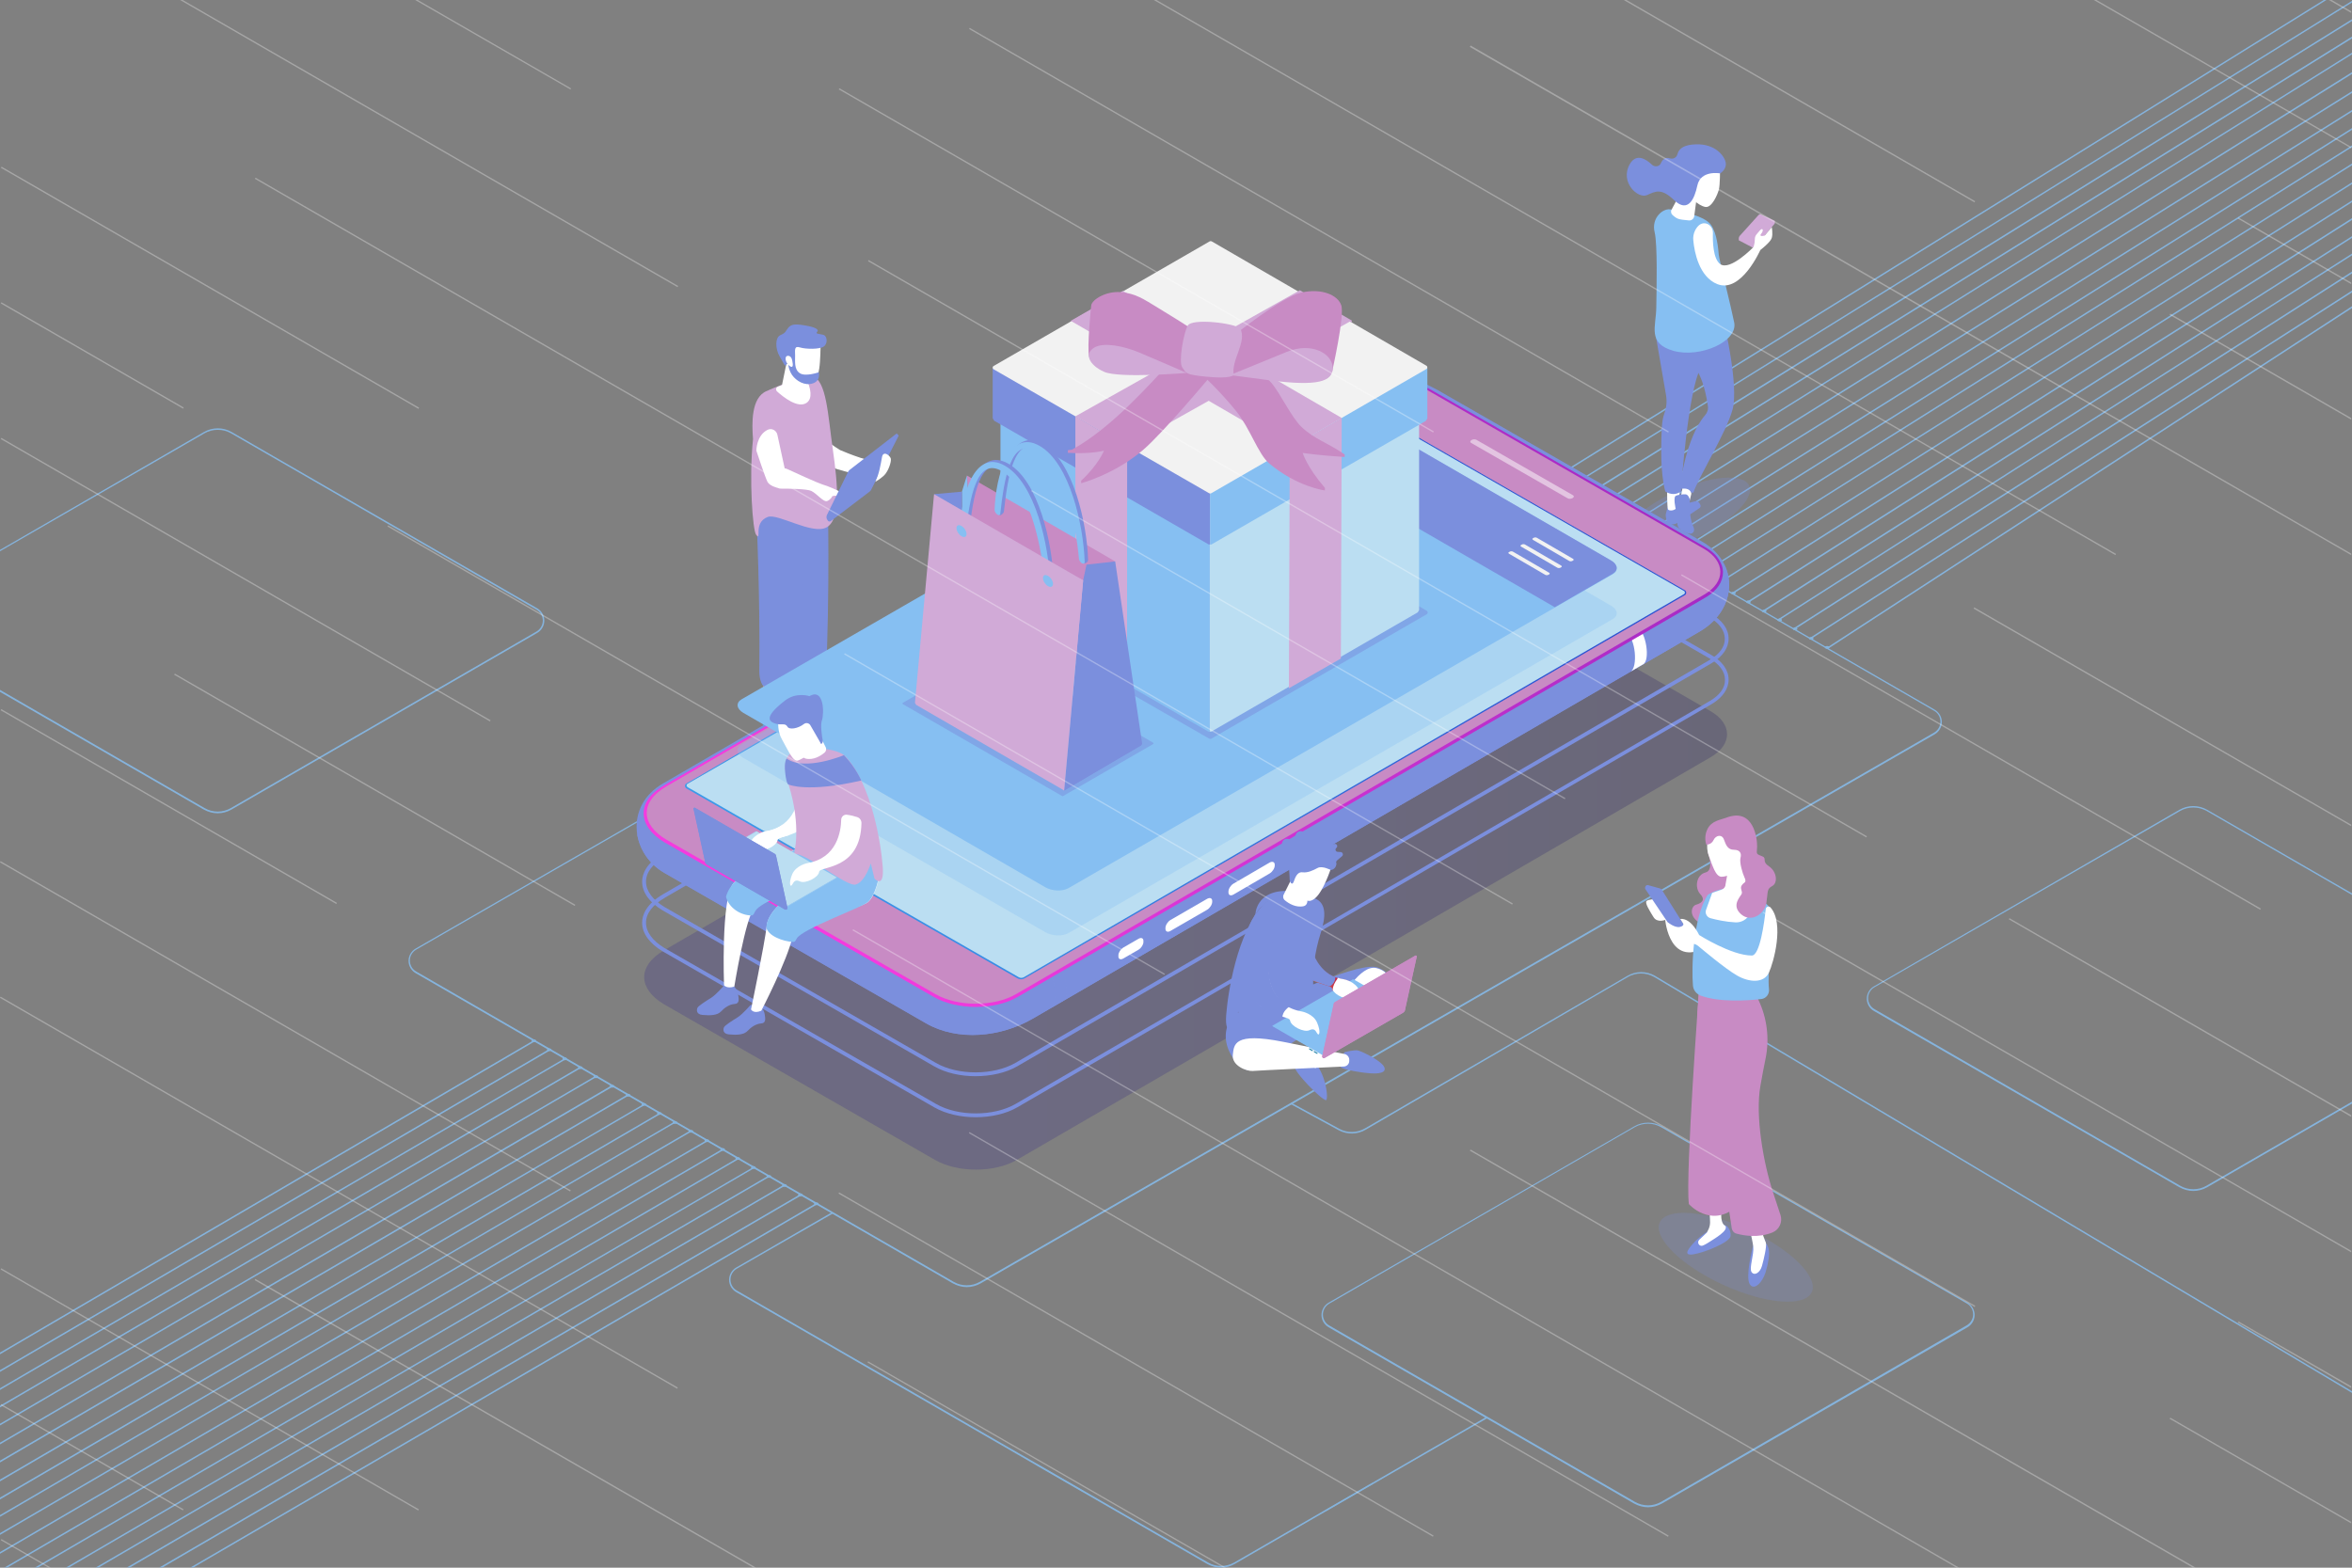 <?xml version="1.0" encoding="utf-8"?>
<!-- Generator: Adobe Illustrator 26.0.2, SVG Export Plug-In . SVG Version: 6.00 Build 0)  -->
<svg version="1.1" id="レイヤー_1" xmlns="http://www.w3.org/2000/svg" xmlns:xlink="http://www.w3.org/1999/xlink" x="0px"
	 y="0px" viewBox="0 0 2475 1650" style="enable-background:new 0 0 2475 1650;" xml:space="preserve">
<rect x="0" y="0" width="2475" height="1650" fill="#808080" stroke="none"/>
<style type="text/css">
	.st0{opacity:0.81;}
	.st1{fill:#86BFF2;}
	.st2{opacity:0.55;fill:#86BFF2;enable-background:new    ;}
	.st3{opacity:0.25;fill:#7B8FDD;enable-background:new    ;}
	.st4{fill:#7B8FDD;}
	.st5{fill:#FFFFFF;}
	.st6{fill:#D1AAD7;}
	.st7{fill:url(#SVGID_1_);}
	.st8{fill:url(#SVGID_00000036972408237225655460000018268751780426303935_);}
	.st9{fill:url(#SVGID_00000031167013811837594360000015449380426383876527_);}
	.st10{fill:url(#SVGID_00000176745601287720331980000002732974275574164126_);}
	.st11{opacity:0.22;fill:url(#SVGID_00000142863375845664495730000001223933259769766320_);enable-background:new    ;}
	.st12{opacity:0.3;fill:#7B8FDD;enable-background:new    ;}
	.st13{fill:url(#SVGID_00000132806601779570254710000015520092118926945921_);}
	.st14{fill:#C88BC4;}
	.st15{opacity:0.49;fill:#FFFFFF;enable-background:new    ;}
	.st16{fill:#BBDEF2;}
	.st17{fill:url(#SVGID_00000162353408688946890050000012891082008866538907_);}
	.st18{opacity:0.31;fill:#86BFF2;enable-background:new    ;}
	.st19{fill:#F2F2F2;}
	.st20{opacity:0.22;fill:#7B8FDD;enable-background:new    ;}
	.st21{fill:url(#SVGID_00000007424928830716246780000011659831287932979353_);}
	.st22{fill:#338DB0;}
	.st23{opacity:0.53;fill:#7B8FDD;enable-background:new    ;}
	.st24{fill:url(#SVGID_00000092438898895473829140000012208768703173009306_);}
	.st25{opacity:0.3;}
</style>
<g id="Bakground">
</g>
<g id="Illustration">
</g>
<g id="Lights">
	<g class="st0">
		<g>
			<g>
				<path class="st1" d="M1734.2,1586.4c-5,0-10-1.4-14.6-3.9l-321.6-185.6c-4.6-2.7-7.4-7.6-7.4-12.9c0-5.3,2.9-10.3,7.4-12.9
					l321.7-185.6c9-5.2,20.2-5.2,29.2,0l321.6,185.6c4.6,2.7,7.4,7.6,7.4,12.9c0,5.3-2.9,10.3-7.4,12.9l-321.7,185.6l-0.5-0.6
					l0.5,0.6C1744.2,1585,1739.2,1586.4,1734.2,1586.4z M1734.2,1182.7c-4.7,0-9.6,1.2-13.8,3.6l-321.6,185.8
					c-4.1,2.4-6.7,6.8-6.7,11.5c0,4.7,2.6,9.3,6.7,11.5l321.6,185.6c8.5,4.9,19.1,4.9,27.6,0l321.6-185.8c4.1-2.4,6.7-6.8,6.7-11.5
					c0-4.7-2.6-9.3-6.7-11.5L1748,1186.4C1743.8,1184,1739.1,1182.7,1734.2,1182.7z"/>
				<path class="st1" d="M229.1,856c-5,0-10-1.4-14.6-3.9L-107,666.4c-4.6-2.7-7.4-7.6-7.4-12.9s2.9-10.3,7.4-12.9l321.6-185.9
					c9-5.2,20.2-5.2,29.2,0l321.6,185.6c4.6,2.7,7.4,7.6,7.4,12.9s-2.9,10.3-7.4,12.9L243.7,852l-0.5-0.6l0.5,0.6
					C239.2,854.6,234.2,856,229.1,856z M229.1,452.4c-4.7,0-9.6,1.2-13.8,3.6l-321.7,185.6c-4.1,2.4-6.7,6.8-6.7,11.5
					c0,4.7,2.6,9.3,6.7,11.5l321.7,185.9c8.5,4.9,19.1,4.9,27.6,0l321.6-185.8c4.1-2.4,6.7-6.8,6.7-11.5s-2.6-9.3-6.7-11.5L243,456
					C238.7,453.6,234,452.4,229.1,452.4z"/>
				<path class="st1" d="M2308,1253.5c-5,0-10-1.4-14.6-3.9L1971.8,1064c-4.6-2.7-7.4-7.6-7.4-12.9c0-5.3,2.9-10.3,7.4-12.9
					l321.6-185.9c9-5.2,20.2-5.2,29.2,0l321.6,185.6c4.6,2.7,7.4,7.6,7.4,12.9c0,5.3-2.9,10.3-7.4,12.9l-321.6,185.9l-0.5-0.6
					l0.5,0.6C2318,1252.2,2313,1253.5,2308,1253.5z M2308,849.9c-4.7,0-9.6,1.2-13.8,3.6l-321.7,185.6c-4.1,2.4-6.7,6.8-6.7,11.5
					s2.6,9.3,6.7,11.5l321.7,185.9c8.5,4.9,19.1,4.9,27.6,0l321.6-185.8c4.1-2.4,6.7-6.8,6.7-11.5s-2.6-9.3-6.7-11.5l-321.6-185.8
					C2317.5,851.1,2312.8,849.9,2308,849.9z"/>
				<path class="st1" d="M1017.4,1354.7c-5,0-10-1.4-14.6-3.9l-565.5-326.6c-4.6-2.7-7.4-7.6-7.4-12.9c0-5.3,2.9-10.3,7.4-12.9
					l1004.1-578c9-5.2,20.2-5.2,29.2,0l565.4,326.6c4.6,2.7,7.4,7.6,7.4,12.9c0,5.3-2.9,10.3-7.4,12.9l-1004.1,578l-0.5-0.8l0.5,0.8
					C1027.4,1353.3,1022.4,1354.7,1017.4,1354.7z M1455.9,417.9c-4.7,0-9.6,1.2-13.8,3.6L438,999.5c-4.1,2.4-6.7,6.8-6.7,11.5
					s2.6,9.3,6.7,11.5l565.5,326.6c8.5,4.9,19.1,4.9,27.6,0l1004.1-578c4.1-2.4,6.7-6.8,6.7-11.5s-2.6-9.3-6.7-11.5l-565.4-326.6
					C1465.5,419.1,1460.8,417.9,1455.9,417.9z"/>
				<polygon class="st1" points="-36.6,1789.6 859.7,1267.7 858.9,1266.3 -36.6,1787.8 				"/>
				<polygon class="st1" points="-36.6,1770.7 843.3,1258.1 842.5,1256.7 -36.6,1768.8 				"/>
				<polygon class="st1" points="-36.6,1750.8 825.2,1248.5 824.5,1247.1 -36.6,1748.9 				"/>
				<polygon class="st1" points="-36.6,1731.6 808.8,1239.1 808.1,1237.7 -36.6,1729.8 				"/>
				<polygon class="st1" points="-36.6,1713.4 793.6,1229.5 792.9,1228.2 -36.6,1711.6 				"/>
				<polygon class="st1" points="-36.6,1694.4 777.2,1220 776.5,1218.6 -36.6,1692.6 				"/>
				<polygon class="st1" points="-36.6,1675.7 761.4,1210.4 760.7,1209 -36.6,1673.9 				"/>
				<polygon class="st1" points="-36.6,1656.7 745,1201 744.3,1199.6 -36.6,1654.9 				"/>
				<polygon class="st1" points="-36.6,1636.8 726.9,1191.4 726.2,1190 -36.6,1635 				"/>
				<polygon class="st1" points="-36.6,1617.8 710.5,1181.8 709.8,1180.5 -36.6,1616 				"/>
				<polygon class="st1" points="-36.6,1599.5 695.3,1172.3 694.6,1170.9 -36.6,1597.6 				"/>
				<polygon class="st1" points="-36.6,1580.5 678.9,1162.8 678.2,1161.5 -36.6,1578.6 				"/>
				<polygon class="st1" points="-36.6,1560.6 661.2,1153.3 660.4,1151.9 -36.6,1558.7 				"/>
				<polygon class="st1" points="-36.6,1541.6 644.8,1143.7 643.8,1142.3 -36.6,1539.8 				"/>
				<polygon class="st1" points="-36.6,1521.7 626.7,1134.1 625.9,1132.8 -36.6,1519.9 				"/>
				<polygon class="st1" points="-36.6,1502.7 610.3,1124.7 609.5,1123.3 -36.6,1500.9 				"/>
				<polygon class="st1" points="-36.6,1484.3 595.1,1115.1 594.3,1113.8 -36.6,1482.5 				"/>
				<polygon class="st1" points="-36.6,1465.3 578.7,1105.6 577.9,1104.2 -36.6,1463.5 				"/>
				<polygon class="st1" points="-36.6,1446.8 562.9,1096 562.1,1094.6 -36.6,1445 				"/>
				<polygon class="st1" points="2543.9,261.7 1905,671.1 1905.7,672.5 2543.9,263.6 				"/>
				<polygon class="st1" points="2543.9,241.8 1887,661.5 1887.8,662.9 2543.9,243.7 				"/>
				<polygon class="st1" points="2543.9,223 1870.6,652 1871.4,653.3 2543.9,224.8 				"/>
				<polygon class="st1" points="2543.9,204.8 1855.3,642.4 1856.2,643.8 2543.9,206.6 				"/>
				<polygon class="st1" points="2543.9,185.9 1838.9,633 1839.8,634.4 2543.9,187.8 				"/>
				<polygon class="st1" points="2543.9,167.4 1823.2,623.4 1824,624.8 2543.9,169.2 				"/>
				<polygon class="st1" points="2543.9,148.4 1806.8,613.9 1807.6,615.2 2543.9,150.2 				"/>
				<polygon class="st1" points="2543.9,128.7 1788.8,604.3 1789.5,605.6 2543.9,130.5 				"/>
				<polygon class="st1" points="2543.9,109.7 1772.3,594.9 1773.1,596.2 2543.9,111.5 				"/>
				<polygon class="st1" points="2543.9,91.6 1757.2,585.3 1757.9,586.7 2543.9,93.4 				"/>
				<polygon class="st1" points="2543.9,72.6 1740.8,575.7 1741.5,577.1 2543.9,74.4 				"/>
				<polygon class="st1" points="1722.8,566.1 2538.2,56.5 2538.9,57.9 1723.6,567.4 				"/>
				<polygon class="st1" points="1706.4,556.4 2521.6,46.8 2522.4,48.2 1707.2,557.7 				"/>
				<polygon class="st1" points="1688.3,547.1 2504.5,37 2505.2,38.3 1689.1,548.4 				"/>
				<polygon class="st1" points="2543.9,-4.3 1672.1,537.6 1672.9,539 2543.9,-2.4 				"/>
				<polygon class="st1" points="2543.9,-22.5 1656.7,528 1657.7,529.4 2543.9,-20.7 				"/>
				<polygon class="st1" points="1640.4,518.6 2530.6,-33.6 2531.3,-32.3 1641.1,519.9 				"/>
				<polygon class="st1" points="1624.8,509 2514.6,-43 2515.3,-41.7 1625.5,510.4 				"/>
				<path class="st1" d="M1285,1650c-5,0-10-1.4-14.6-3.9l-495.8-286.2c-4.6-2.7-7.4-7.6-7.4-12.9c0-5.3,2.9-10.3,7.4-12.9
					l100.9-58.2l0.8,1.4l-100.9,58c-4.1,2.4-6.7,6.8-6.7,11.5c0,4.7,2.6,9.3,6.7,11.5l495.8,286.2c8.5,4.9,19.1,4.9,27.6,0
					l265.5-153.3l0.8,1.4l-265.5,153.3C1295.1,1648.6,1290,1650,1285,1650z"/>
				<path class="st1" d="M860.8,1268c-0.9,0.6-2.6,0.6-3.5,0c-0.9-0.6-0.9-1.5,0-2c0.9-0.6,2.6-0.6,3.5,0
					C861.7,1266.6,861.7,1267.5,860.8,1268z"/>
				
					<ellipse transform="matrix(5.409456e-03 -1 1 5.409456e-03 -419.914 2093.1)" class="st1" cx="842.3" cy="1257.6" rx="1.5" ry="2.4"/>
				<path class="st1" d="M827.2,1248.7c-0.9,0.6-2.6,0.6-3.5,0c-0.9-0.6-0.9-1.5,0-2c0.9-0.6,2.6-0.6,3.5,0
					C828.1,1247.3,828.3,1248.1,827.2,1248.7z"/>
				<path class="st1" d="M810.9,1239.2c-0.9,0.6-2.6,0.6-3.5,0c-0.9-0.6-0.9-1.5,0-2c0.9-0.6,2.6-0.6,3.5,0
					C811.8,1237.7,811.8,1238.6,810.9,1239.2z"/>
				<path class="st1" d="M794.5,1229.8c-0.9,0.6-2.6,0.6-3.5,0c-0.9-0.6-0.9-1.5,0-2c0.9-0.6,2.6-0.6,3.5,0
					C795.4,1228.3,795.4,1229.4,794.5,1229.8z"/>
				<path class="st1" d="M778.1,1220.3c-0.9,0.6-2.6,0.6-3.5,0c-0.9-0.6-0.9-1.5,0-2c0.9-0.6,2.6-0.6,3.5,0
					C779,1218.9,779,1219.8,778.1,1220.3z"/>
				<path class="st1" d="M762.2,1210.8c-0.9,0.6-2.6,0.6-3.5,0s-0.9-1.5,0-2c0.9-0.6,2.6-0.6,3.5,0S763.2,1210.2,762.2,1210.8z"/>
				<path class="st1" d="M745.6,1201.6c-0.9,0.6-2.6,0.6-3.5,0c-0.9-0.6-0.9-1.5,0-2c0.9-0.6,2.6-0.6,3.5,0
					C746.5,1200.1,746.5,1201,745.6,1201.6z"/>
				<path class="st1" d="M728.8,1191.7c-0.9,0.6-2.6,0.6-3.5,0s-0.9-1.5,0-2c0.9-0.6,2.6-0.6,3.5,0
					C729.8,1190.3,729.8,1191.2,728.8,1191.7z"/>
				<path class="st1" d="M712,1182.4c-0.9,0.6-2.6,0.6-3.5,0c-0.9-0.6-0.9-1.5,0-2c0.9-0.6,2.6-0.6,3.5,0
					C713.1,1181.1,713.1,1182,712,1182.4z"/>
				<path class="st1" d="M695.6,1172.9c-0.9,0.6-2.6,0.6-3.5,0s-0.9-1.5,0-2c0.9-0.6,2.6-0.6,3.5,0
					C696.6,1171.3,696.6,1172.3,695.6,1172.9z"/>
				<path class="st1" d="M679.2,1163.4c-0.9,0.6-2.6,0.6-3.5,0s-0.9-1.5,0-2c0.9-0.6,2.6-0.6,3.5,0
					C680.3,1161.9,680.3,1162.8,679.2,1163.4z"/>
				<path class="st1" d="M662.7,1153.7c-0.9,0.6-2.6,0.6-3.5,0s-0.9-1.5,0-2c0.9-0.6,2.6-0.6,3.5,0
					C663.6,1152.2,663.6,1153.3,662.7,1153.7z"/>
				<path class="st1" d="M646,1144.3c-0.9,0.6-2.6,0.6-3.5,0s-0.9-1.5,0-2c0.9-0.6,2.6-0.6,3.5,0
					C646.9,1142.9,646.9,1143.9,646,1144.3z"/>
				
					<ellipse transform="matrix(5.409456e-03 -1 1 5.409456e-03 -509.572 1754.223)" class="st1" cx="627.1" cy="1133.3" rx="1.5" ry="2.4"/>
				<path class="st1" d="M612.4,1124.7c-0.9,0.6-2.6,0.6-3.5,0s-0.9-1.5,0-2c0.9-0.6,2.6-0.6,3.5,0
					C613.3,1123.3,613.3,1124.3,612.4,1124.7z"/>
				
					<ellipse transform="matrix(5.409442e-03 -1 1 5.409442e-03 -523.437 1702.626)" class="st1" cx="594.2" cy="1114.5" rx="1.5" ry="2.4"/>
				<path class="st1" d="M579.7,1105.9c-0.9,0.6-2.6,0.6-3.5,0s-0.9-1.5,0-2c0.9-0.6,2.6-0.6,3.5,0
					C580.6,1104.5,580.6,1105.4,579.7,1105.9z"/>
				<path class="st1" d="M563.6,1096.5c-0.9,0.6-2.6,0.6-3.5,0s-0.9-1.5,0-2c0.9-0.6,2.6-0.6,3.5,0
					C564.5,1094.9,564.5,1095.8,563.6,1096.5z"/>
				<g>
					<g>
						<path class="st2" d="M1395.9,1590.3c-0.3,0.2-0.8,0.2-0.9-0.3c-0.2-0.2-0.2-0.3,0-0.6c0-0.2,0.2-0.3,0.3-0.5l48.3-28
							c0.3-0.2,0.8-0.2,0.9,0.3c0.2,0.2,0.2,0.3,0,0.6c0,0.2-0.2,0.3-0.3,0.5L1395.9,1590.3z"/>
					</g>
				</g>
				<g>
					<g>
						<path class="st2" d="M1139.4,1570.4c0.3,0.2,0.8,0.2,0.9-0.3c0.2-0.2,0.2-0.3,0-0.6c0-0.2-0.2-0.3-0.3-0.5l-48.3-28
							c-0.3-0.2-0.8-0.2-0.9,0.3c-0.2,0.2-0.2,0.3,0,0.6c0,0.2,0.2,0.3,0.3,0.5L1139.4,1570.4z"/>
					</g>
				</g>
				<path class="st1" d="M2570.6,1521.3L1741.5,1027c-9-5.2-20.2-5.2-29.2,0.2l-275.9,160.4c-8.4,4.9-18.7,5-27,0.5l-50.6-27.5
					l-0.8,1.4l50.6,27.5c9,4.9,19.9,4.7,28.6-0.5l275.7-160.6c8.5-5,19.1-5,27.6-0.2l829.9,494.7v-1.7H2570.6z"/>
				<polygon class="st1" points="2543.9,277.5 1922.6,681.6 1923.3,683 2543.9,279.4 				"/>
				<path class="st1" d="M1924.4,682.4c-0.9,0.6-2.6,0.6-3.5,0c-0.9-0.6-0.9-1.5,0-2c0.9-0.6,2.6-0.6,3.5,0
					C1925.3,680.8,1925.3,681.8,1924.4,682.4z"/>
				<path class="st1" d="M1907.7,672.9c-0.9,0.6-2.6,0.6-3.5,0s-0.9-1.5,0-2c0.9-0.6,2.6-0.6,3.5,0
					C1908.6,671.6,1908.6,672.5,1907.7,672.9z"/>
				<path class="st1" d="M1890.8,662.9c-0.9,0.6-2.6,0.6-3.5,0c-0.9-0.6-0.9-1.5,0-2c0.9-0.6,2.6-0.6,3.5,0
					S1891.7,662.5,1890.8,662.9z"/>
				<path class="st1" d="M1874.4,653.5c-0.9,0.6-2.6,0.6-3.5,0c-0.9-0.6-0.9-1.5,0-2c0.9-0.6,2.6-0.6,3.5,0
					C1875.5,652.1,1875.5,653,1874.4,653.5z"/>
				<path class="st1" d="M1858.2,644.2c-0.9,0.6-2.6,0.6-3.5,0s-0.9-1.5,0-2c0.9-0.6,2.6-0.6,3.5,0
					C1859.1,642.7,1859.1,643.6,1858.2,644.2z"/>
				
					<ellipse transform="matrix(5.409805e-03 -1 1 5.409805e-03 1196.369 2469.936)" class="st1" cx="1839.9" cy="633.5" rx="1.5" ry="2.4"/>
				<path class="st1" d="M1825.8,625.2c-0.9,0.6-2.6,0.6-3.5,0c-0.9-0.6-0.9-1.5,0-2c0.9-0.6,2.6-0.6,3.5,0
					C1826.7,623.7,1826.9,624.6,1825.8,625.2z"/>
				<path class="st1" d="M1809.1,615.8c-0.9,0.6-2.6,0.6-3.5,0c-0.9-0.6-0.9-1.5,0-2c0.9-0.6,2.6-0.6,3.5,0
					C1810.2,614.5,1810.2,615.4,1809.1,615.8z"/>
				<path class="st1" d="M1792.4,606.1c-0.9,0.6-2.6,0.6-3.5,0s-0.9-1.5,0-2c0.9-0.6,2.6-0.6,3.5,0
					C1793.3,604.6,1793.3,605.5,1792.4,606.1z"/>
				<path class="st1" d="M1775.7,596.8c-0.9,0.6-2.6,0.6-3.5,0c-0.9-0.6-0.9-1.5,0-2c0.9-0.6,2.6-0.6,3.5,0
					C1776.6,595.3,1776.8,596.2,1775.7,596.8z"/>
				<path class="st1" d="M1759.3,587.1c-0.9,0.6-2.6,0.6-3.5,0c-0.9-0.6-0.9-1.5,0-2c0.9-0.6,2.6-0.6,3.5,0
					C1760.2,585.7,1760.2,586.7,1759.3,587.1z"/>
				<path class="st1" d="M1742.9,577.7c-0.9,0.6-2.6,0.6-3.5,0c-0.9-0.6-0.9-1.5,0-2c0.9-0.6,2.6-0.6,3.5,0
					C1743.8,576.3,1743.9,577.2,1742.9,577.7z"/>
				<path class="st1" d="M1726.3,568.1c-0.9,0.6-2.6,0.6-3.5,0s-0.9-1.5,0-2c0.9-0.6,2.6-0.6,3.5,0
					C1727.2,566.8,1727.2,567.5,1726.3,568.1z"/>
				<path class="st1" d="M1709.5,558.7c-0.9,0.6-2.6,0.6-3.5,0s-0.9-1.5,0-2c0.9-0.6,2.6-0.6,3.5,0
					C1710.5,557.2,1710.5,558.1,1709.5,558.7z"/>
				<path class="st1" d="M1692.4,548.7c-0.9,0.6-2.6,0.6-3.5,0s-0.9-1.5,0-2c0.9-0.6,2.6-0.6,3.5,0
					C1693.4,547.2,1693.4,548.1,1692.4,548.7z"/>
				<path class="st1" d="M1676,539.1c-0.9,0.6-2.6,0.6-3.5,0c-0.9-0.6-0.9-1.5,0-2c0.9-0.6,2.6-0.6,3.5,0
					C1677,537.6,1677,538.5,1676,539.1z"/>
				<path class="st1" d="M1659.6,529.7c-0.9,0.6-2.6,0.6-3.5,0s-0.9-1.5,0-2c0.9-0.6,2.6-0.6,3.5,0
					C1660.5,528.3,1660.5,529.2,1659.6,529.7z"/>
				<path class="st1" d="M1643.2,520.3c-0.9,0.6-2.6,0.6-3.5,0c-0.9-0.6-0.9-1.5,0-2c0.9-0.6,2.6-0.6,3.5,0
					S1644.3,519.7,1643.2,520.3z"/>
				<path class="st1" d="M1627.1,510.7c-0.9,0.6-2.6,0.6-3.5,0s-0.9-1.5,0-2c0.9-0.6,2.6-0.6,3.5,0
					C1628,509.3,1628.2,510.3,1627.1,510.7z"/>
			</g>
		</g>
	</g>
	<g>
		
			<ellipse transform="matrix(0.909 -0.417 0.417 0.909 -63.996 789.472)" class="st3" cx="1774" cy="541.1" rx="73.1" ry="26.6"/>
		<path class="st4" d="M1755,533.6c0,0-1.7,5.6-2.1,7.6c-0.3,1.2,0.3,4.7,0.9,7.1c0.3,1.7,1.7,2.9,3.2,3.3c2.9,0.8,6.1,0.2,8.5-1.5
			l22.8-15.3c1.2-0.8,1.7-2.4,0.9-3.6l-0.6-1.2c-0.9-1.8-3-2.7-5-2.3c-5.2,1.4-14.7,3.5-18.2,2.6
			C1760.7,529.1,1755,533.6,1755,533.6z"/>
		<path class="st5" d="M1754.3,517.1c0,0,0,16.3,0.8,18.7c0.6,2.3,8.1,2.3,10-2.7c1.7-4.1,2.6-17.8,2.6-17.8L1754.3,517.1z"/>
		<path class="st4" d="M1742.9,356.4l10.2,59.1c1.2,6.7,0.6,13.5-1.8,19.9c-2.9,7.6-3,20.4-3.2,37.5c-0.3,29.5,4.3,44.4,4.3,44.4
			c5.8,3.6,11.7,3.5,16.4,0c0,0,7.4-106.9,20.8-129.7v-36l-17.8-19.3l-19.1-3.3C1747,331.3,1741.8,350,1742.9,356.4z"/>
		<path class="st4" d="M1814.4,340.3c0,0,15.6,66.2,8.7,91c-7,24.8-36,71.5-41.2,87.2c0,0-12.3,0.5-14.1-7.3c0,0,6.5-51.3,26.4-74.1
			c2.4-2.7,3.6-6.2,3-9.9c-1.5-10-5.3-30.2-13.5-39.8c-11.2-13.1-22.9-26.1-22.6-38.9C1761.4,335.9,1814.4,340.3,1814.4,340.3z"/>
		<path class="st5" d="M1779.8,519.5l-2.6,11.2l-9.1-5l2.3-11.4C1770.4,514.5,1778.3,512.8,1779.8,519.5z"/>
		<path class="st4" d="M1781.9,554.3c0,0,2.3,4.6-1.1,6.8c-3.3,2.3-10.2-2.3-13.7-5c-3.5-2.7-2.1-15.5-3.2-18.5
			c-1.1-3-3-13.8-0.8-15.5c2.3-1.5,7.9-2,10.8-1.8c2.9,0.2,4.3,5.5,4.3,5.5S1776.9,544.3,1781.9,554.3z"/>
		<path class="st1" d="M1759,220.6c0,0,33.9,5,41.5,16.1c6.4,9.3,7.6,25.4,8.1,31.1s13.4,56.8,16.3,71.7c3.9,20.1-36,37.5-63.8,29.8
			c-27.8-7.9-18.5-25.2-18.2-45.4c0.3-20.2,1.4-66.4-1.7-79.3C1737.3,229.1,1750.6,218.1,1759,220.6z"/>
		<path class="st5" d="M1772.2,194.6c0,0-8.7,18.2-13.2,26c-1.1,1.7-0.6,4.3,0.9,5.6c5.2,4.6,6.2,4.7,17.3,5.8
			c2.7,0.3,5.2-1.7,5.6-4.4l3.5-26L1772.2,194.6z"/>
		<path class="st5" d="M1810,178.9c0,0,0,15.8-1.2,20.5c-1.2,4.7-7.3,19.7-14.3,18.4c-7-1.2-20.4-11.7-21.3-23.4
			S1786.9,159.8,1810,178.9z"/>
		<path class="st4" d="M1756.9,166.6c3.5,1.2,7.3-0.6,8.2-4.1c1.7-7,8.2-10.3,19.9-10.6c20.1-0.5,29.8,12.3,31,19.4
			c1.1,7.1-5.9,11.2-5.9,11.2s-20.5-3.9-24,12.8c-2.9,13.7-9.6,29.5-24.5,15.3c-13.1-12.5-19-9.6-28.4-5.3
			c-9.4,4.3-29-13.4-18.2-32.5c6.7-11.7,16.7-5.8,23.4,0.6c2.9,2.7,7.9,2,9.4-1.7C1749.3,168.2,1752.1,165.1,1756.9,166.6z"/>
		<g>
			<path class="st6" d="M1830.5,248.5l20.1-22.3c0.6-0.6,1.5-0.8,2.3-0.5l14.7,6.8v2.7l-20.8,24.9c-0.6,0.8-1.7,0.9-2.4,0.5
				l-14.7-7.7v-2.3C1829.8,249.9,1830.1,249.1,1830.5,248.5z"/>
			<path class="st5" d="M1846.6,263.1l-1.4-3.2c0,0,1.4-3.6,1.4-7.9s2.1-5.5,5.2-9.3c3.2-3.8,4.4,0,1.5,3.3s3,2.6,4.1,1.5
				c0.9-1.1,7-8.4,7-8.4s1.4,6.8,0,11.4s-12.2,12.8-12.2,12.8h-5.6V263.1z"/>
		</g>
		<path class="st5" d="M1793.8,235c5,0.3,8.8,5,8.7,10c-0.3,9.6,0.2,27.5,7.7,33c10.6,7.4,35.1-18.1,35.1-18.1l7.1,3.2
			c0,0-20.1,45.7-45.1,36c-19.4-7.6-24.3-34-25.4-45.7c-0.5-3.8,0.2-7.7,2-11.2C1786.6,237.3,1789.8,234.8,1793.8,235z"/>
	</g>
	<g>
		<g>
			
				<linearGradient id="SVGID_1_" gradientUnits="userSpaceOnUse" x1="-1363.889" y1="941.56" x2="-1382.145" y2="907.734" gradientTransform="matrix(1 0 0 -1 2232.408 1650)">
				<stop  offset="0" style="stop-color:#49DCCC"/>
				<stop  offset="0.996" style="stop-color:#3CA3BA"/>
			</linearGradient>
			<path class="st7" d="M842.5,719.1c0,0-3,2.9-3.9,6.5c-1.1,3.6-2,7.3,2,8.2c3.9,0.8,7.7,4.3,10.2,7.9s8.4,4.9,14.7,5
				c5.2,0.2,5.2-3.6,4.7-5.5s-5.9-6.5-9.9-10c-3.9-3.3-9.3-12-9.3-12h-8.5V719.1z"/>
			
				<linearGradient id="SVGID_00000004528906862566156930000009640831474525821880_" gradientUnits="userSpaceOnUse" x1="-1407.135" y1="911.03" x2="-1429.148" y2="867.539" gradientTransform="matrix(1 0 0 -1 2232.408 1650)">
				<stop  offset="0" style="stop-color:#49DCCC"/>
				<stop  offset="0.996" style="stop-color:#3CA3BA"/>
			</linearGradient>
			<path style="fill:url(#SVGID_00000004528906862566156930000009640831474525821880_);" d="M806.1,748.6l-2.6,6.8
				c-0.9,2.3-1.1,4.7-0.6,7.1c0.8,3.9,2,9.7,3.3,12.3c2,3.9,9.9,4.7,12.9,3.3c3-1.2,1.7-9.1,0-17.3c-0.8-3.8-3.8-12.3-3.8-12.3
				L806.1,748.6L806.1,748.6z"/>
			
				<linearGradient id="SVGID_00000009592361450646202520000013978710933901444786_" gradientUnits="userSpaceOnUse" x1="-1494.59" y1="994.827" x2="-1372.509" y2="949.324" gradientTransform="matrix(1 0 0 -1 2232.408 1650)">
				<stop  offset="0" style="stop-color:#FDEF67"/>
				<stop  offset="0.538" style="stop-color:#F8AE52"/>
				<stop  offset="1" style="stop-color:#F67554"/>
			</linearGradient>
			<path style="fill:url(#SVGID_00000009592361450646202520000013978710933901444786_);" d="M806.2,750.3
				c-6.1-26.9-3.5-76.3,0-127.3l26.7-2.9c-4.3,48.2-10,92.7-18.2,131.1C814.7,751.2,809.7,754.7,806.2,750.3z"/>
			
				<linearGradient id="SVGID_00000106121605873468664060000003146139634870551971_" gradientUnits="userSpaceOnUse" x1="-1318.931" y1="1044.307" x2="-1384.688" y2="986.874" gradientTransform="matrix(1 0 0 -1 2232.408 1650)">
				<stop  offset="0" style="stop-color:#FDEF67"/>
				<stop  offset="0.538" style="stop-color:#F8AE52"/>
				<stop  offset="1" style="stop-color:#F67554"/>
			</linearGradient>
			<path style="fill:url(#SVGID_00000106121605873468664060000003146139634870551971_);" d="M842.2,720.3c0.3-53.8-3-72.8-4.7-109.5
				l26.6-4.9c3.3,32.5-3.9,74.4-12.8,114.2c-0.5,1.8-2,3-3.8,3c-0.9,0-2-0.2-3.3-0.5C843.1,722.3,842.2,721.4,842.2,720.3z"/>
			<path class="st4" d="M833.3,699.4c4.9,4.4,9.4,9,15,9c5,0,10-2.4,14.6-7c2.6-2.6,7.3-12.8,7.4-18.8c3-95.9,0.3-177.1,0.3-177.1
				l-42.4,25.1c0,0-1.4,77.8,1.7,103.8C830.8,642,832.1,667.5,833.3,699.4z"/>
			<path class="st4" d="M821,725.2c3.3-1.1,8.1-2.4,12-4.4c2.7-1.4,4.9-6.2,5.3-12.2c4.1-58.6,10.8-177.3,10.8-177.3l-53,12.8
				c0,0,3.9,86.6,2.9,161.8c-0.2,9.1,2.9,17,7.1,18.5C811.1,726.3,816,726.9,821,725.2z"/>
			<path class="st5" d="M850.6,450.2c5.2,4.3,31.7,22.8,33.4,23.5c8.2,3.5,34.8,14.3,42.8,11.8c9.6-2.7-4.3,17.5-4.3,19.1
				c0,1.4-28.7-7.1-41.8-10.9c-4.6-1.4-31.9-12.6-31.4-17.6C849.7,472.3,847.7,447.8,850.6,450.2z"/>
			<path class="st6" d="M876.4,473.2c-5.3-37.1-6.5-71.9-21.3-77.5c-5.5-2.1-45.7,14.3-46.9,15.3l-1.5,0.6
				c-16.4,6.8-15.6,34.3-14.3,50.4c-4.4,42.8-0.3,96.5,3.3,100.9c6.4,7.6-3.8-12.8,12.2-18.8c10.5-4.1,47.1,19.3,62,10.9
				C884.8,546.6,881.7,510.3,876.4,473.2z"/>
			<path class="st5" d="M827.5,382.8l-4.6,22.5l-4.4,1.7c-2,0.8-2.4,3.3-0.9,4.9c6.7,6.1,22.2,18.4,31.3,12
				c6.2-4.4,4.7-14.7-0.9-26.4l-8.2-1.8l0.5-12.8H827.5z"/>
			<g>
				<path class="st5" d="M863.5,364.1c0,0-0.2,16.1-1.4,23.7c-1.2,7.6-2.6,15-10.8,14.7c-8.2-0.2-16.3-5.5-22.2-18.5
					c-5.9-13.2-3.2-23.5,2.4-28.3C837.2,350.9,862,352.4,863.5,364.1z"/>
				<path class="st4" d="M829.3,381.3c0,0-1.5,2.1-2.4,3.3c-0.9,1.2-2.7-2.9-6.7-9.9c-4.1-7-5-19.4,1.1-22c6.1-2.7,4.9-3.8,8.1-7.6
					c3.2-3.8,6.7-4.4,17.6-2.6c10.9,1.8,15.2,4.3,12.9,6.7c-2.3,2.4,2.4,2.1,6.5,3.2c4.1,1.1,4.9,9,0.6,12.2
					c-4.3,3.2-18.8,3-25.1,1.1c-6.2-2-5.3,2.4-5.2,8.4s-1.2,14.4,4.7,18.5c5.8,4.3,20.2-0.8,20.2-0.8s2.4,8.8-6.2,11.7
					c-8.7,2.9-17.5-2.6-21.9-8.8C829.2,388.3,829.3,381.3,829.3,381.3z"/>
				<path class="st5" d="M833.9,381c0,0-0.3-6.5-4.6-6.5c-4.4,0-3,7.4,1.7,10.8C835.8,388.6,833.9,381,833.9,381z"/>
			</g>
			<path class="st5" d="M885.7,518.6c-2.9-2.1-15-7.3-20.5-8.8c-4.6-1.4-29.2-12.6-37.2-16.3c-0.8-0.3-1.5-0.5-2.3-0.6l-7.7-35.5
				c-1.1-4.6-6.1-7.1-10.3-5c-11.8,5.9-11.8,21.9-11.8,21.9s9.4,28.7,11.8,33c2.4,4.3,10.6,6.2,10.6,6.2l0,0
				c1.1,0.5,2.1,0.8,3.2,0.8c10,0,27.8,0.3,32.2,2.4c6.2,3,12.9,12.3,16.9,10.6c3.9-1.7,5.2-5,5.2-5s3.8-1.8,8.8,1.1
				C889.3,525.7,888.6,520.7,885.7,518.6z"/>
			<path class="st4" d="M915.1,517.4c0.8-0.6,1.4-1.2,1.7-2.1l28.9-56.8l-2.1-2.3l-49.2,38.1c-1.1,0.8-2,2-2.4,3.2L870.2,542
				c-0.8,1.7-0.6,3.5,0.3,5l1.1,1.5c1.1,0.6,2.1,0.5,3-0.3L915.1,517.4z"/>
			<path class="st5" d="M921.1,507.1c0,0,4.6-2.4,9.3-6.8c4.6-4.6,7.7-14.4,7-17.6c-0.8-3.3-8.1-9-9.3-1.4
				C926.7,488.7,925.2,498.9,921.1,507.1z"/>
		</g>
	</g>
	<g>
		
			<linearGradient id="SVGID_00000175319288446975120530000000136400777371158702_" gradientUnits="userSpaceOnUse" x1="677.882" y1="749.732" x2="1817.352" y2="749.732" gradientTransform="matrix(1 0 0 -1 0 1650)">
			<stop  offset="0.344" style="stop-color:#2A1D88"/>
			<stop  offset="1" style="stop-color:#180D5B"/>
		</linearGradient>
		<path style="opacity:0.22;fill:url(#SVGID_00000175319288446975120530000000136400777371158702_);enable-background:new    ;" d="
			M698.4,1056.8l285.7,164.1c23.7,13.5,62.3,13.5,85.7,0l730.4-424c23.1-13.4,22.9-35.2-0.5-48.6l-292.6-168.2
			c-23.4-13.5-55.9-16.7-95.2,6.1L699,1000.1C669.8,1017,672.1,1041,698.4,1056.8z"/>
		<path class="st4" d="M983,1122.3L697.3,958.2l0,0c-14-8.4-21.6-19.1-21.6-30.2c0-7.7,3.9-19.3,22-29.9l713-413.9
			c44.4-25.7,77.3-17.5,97.2-6.1l292.6,168c12,6.8,18.5,16.1,18.5,26.1c0,9.9-6.4,19.1-18.2,26l-730.2,424c-12,7-28,10.5-43.9,10.5
			C1011,1132.8,995.2,1129.3,983,1122.3z M1412.9,487.6l-713,413.9c-13.1,7.6-20.1,16.7-20.1,26.4c0,9.7,6.8,19.1,19.4,26.7
			l285.6,164.1c23.2,13.4,60.8,13.2,83.7,0l730.4-424c10.5-6.1,16.3-14,16.1-22.5c0-8.5-5.9-16.6-16.6-22.6l-292.4-168.2
			c-9.7-5.6-22.6-10.3-38.7-10.3C1452,471.2,1433.8,475.6,1412.9,487.6z"/>
		<path class="st4" d="M983,1165.4l-285.7-164.1l0,0c-14-8.4-21.6-19.1-21.6-30.2c0-7.7,3.9-19.3,22-29.9l713-413.9
			c44.4-25.7,77.3-17.5,97.2-6.1l292.6,168c12,6.8,18.5,16.1,18.5,26.1c0,9.9-6.4,19.1-18.2,26l-730.2,424.1
			c-12,7-28,10.5-43.9,10.5C1011,1175.9,995.2,1172.4,983,1165.4z M1412.9,530.8l-713,413.9c-13.1,7.6-20.1,16.7-20.1,26.4
			s6.8,19.1,19.4,26.7L985,1161.9c23.2,13.4,60.8,13.2,83.7,0l730.4-424c10.5-6.1,16.3-14,16.1-22.5c0-8.5-5.9-16.6-16.6-22.6
			l-292.6-168.2c-9.7-5.6-22.6-10.3-38.7-10.3C1452,514.4,1433.8,518.8,1412.9,530.8z"/>
		<g>
			<path class="st4" d="M697.5,824.7c-40.3,23.4-33.7,73.8,2,94.2L974.4,1077c33.4,19.1,78.7,14.7,112.4-4.9l702.1-407.6
				c39.3-22.9,41.8-71.9,2.1-94.5L1514,411.2c-36.9-21-67.1-21.6-113.6,5.3L697.5,824.7z"/>
			<path class="st4" d="M670,874.1c0.6,8.1,3.2,15.8,7.3,23.1c5,8.7,12.5,16.3,22,21.7L974.4,1077c33.4,19.3,78.7,14.7,112.4-4.9
				l702.1-407.6c28.9-16.9,37.8-47.7,24.9-71.9c0,0,20.7,41.6-26.6,69l-702.1,407.6c-34.9,20.4-78.8,22.2-109.1,4.9L701,916
				c-8.7-5-16.7-11.8-22-20.1C674.4,889.1,670.6,878.5,670,874.1z"/>
		</g>
		<path class="st5" d="M1722.2,659c10.5,6.4,14.3,36,7,40.1l-13.1,7.6c7.3-4.3,5.5-34.9-5.2-41.3L1722.2,659z"/>
		<path class="st12" d="M1111.7,1013.4c10.5,6.4,14.3,36,7,40.1l-13.1,7.6c7.3-4.3,5.5-34.9-5.2-41.3L1111.7,1013.4z"/>
		<g>
			
				<linearGradient id="SVGID_00000054958810044211119500000002231468006495427490_" gradientUnits="userSpaceOnUse" x1="9109.109" y1="-4092.88" x2="9180.715" y2="-6247.57" gradientTransform="matrix(-0.502 -0.865 -0.865 0.502 1904.429 10895.978)">
				<stop  offset="0" style="stop-color:#F43BDE"/>
				<stop  offset="1" style="stop-color:#4615A5"/>
			</linearGradient>
			<path style="fill:url(#SVGID_00000054958810044211119500000002231468006495427490_);" d="M1427.1,405.6c-0.3,0.2-0.6,0.3-0.9,0.5
				c-6.1,2.4-12.3,5.5-18.8,9.3l-707,410.3l0,0l-0.5,0.3c-18.5,10.8-22.6,21.4-22.6,29.5c-0.2,11.5,7.7,22.6,22,31.1l283.3,162.7
				c24.5,14,64.1,14,88.3,0L1795,628.7c12-7,18.1-16.4,18.1-26.7c0-4.4-1.5-8.2-3.8-12.2c-3-5.3-8.2-10.2-15.2-14.1l-290.1-166.5
				c-6.8-3.9-15.2-7.4-25.1-9.4c-14-2.7-31-2.1-51,5.6C1427.5,405.4,1427.2,405.6,1427.1,405.6z M683.8,855.5
				c0-9.1,6.7-17.8,19.3-25.1l707-410.4c41.8-24.3,72.6-16.7,91.1-6.1l290.1,166.5c10.2,5.8,15.8,13.4,15.8,21.3
				s-5.5,15.3-15.3,21.1l-724.3,420.6c-22.5,13.1-59.1,13.1-81.7,0L702.5,880.9C690.5,873.6,683.8,864.6,683.8,855.5z"/>
			<path class="st14" d="M701,883.6l283.3,162.7c23.5,13.5,61.7,13.5,84.9,0l724.1-420.5c22.8-13.2,22.6-34.9-0.3-48.2l-290.1-166.5
				c-23.2-13.4-55.4-16.6-94.3,6.1L701.4,827.6C672.6,844.3,674.8,868.1,701,883.6z"/>
		</g>
		<g>
			<g>
				<path class="st4" d="M1178.4,996c-2.7,1.5-5,4.9-5.2,7.6c-0.2,2.9,0.8,3.6,1.7,4.1l3.3,1.7l21.9-14.4l1.7-7.3c0,0-2.3-0.9-3-1.4
					c-1.4-0.8-3.5,0.2-5.3,1.2L1178.4,996z"/>
				<path class="st5" d="M1203.2,990.1v1.5c0,2.7-2.3,6.2-5,7.9l-16.3,9.4c-2.7,1.5-5,0.6-5-2.1v-1.5c0-2.7,2.3-6.2,5-7.9l16.3-9.4
					C1200.9,986.5,1203.2,987.4,1203.2,990.1z"/>
			</g>
			<g>
				<path class="st4" d="M1228.1,967.2c-2.7,1.5-5,4.9-5,7.6c-0.2,2.9,0.8,3.6,1.7,4.1l3.3,1.7l45-28l1.7-6.8c0,0-2.3-1.5-3-2
					c-1.4-0.8-3.5,0.2-5.3,1.2L1228.1,967.2z"/>
				<path class="st5" d="M1275.6,948.3v0.8c0,2.9-2.4,6.7-5.3,8.4l-38.6,22.3c-2.9,1.7-5.3,0.8-5.3-2.3v-0.8c0-2.9,2.4-6.7,5.3-8.4
					l38.6-22.3C1273.2,944.4,1275.6,945.3,1275.6,948.3z"/>
			</g>
			<g>
				<path class="st4" d="M1294.3,928.8c-2.7,1.5-5,4.9-5,7.6c-0.2,2.9,0.8,3.6,1.7,4.1l3.3,1.7l45-28l1.2-6.5c0,0-1.8-1.8-2.7-2.1
					c-1.4-0.8-3.5,0.2-5.3,1.2L1294.3,928.8z"/>
				<path class="st5" d="M1341.4,910.1v0.8c0,2.9-2.4,6.7-5.3,8.4l-38.1,22.2c-2.9,1.7-5.3,0.8-5.3-2.3v-0.8c0-2.9,2.4-6.7,5.3-8.4
					l38.1-22.2C1339,906.3,1341.4,907.2,1341.4,910.1z"/>
			</g>
		</g>
		<path class="st15" d="M1553.6,462.9l101.6,58.3c1.4,0.8,1.2,2.1-0.3,3s-3.9,1.1-5.2,0.3l-101.6-58.3c-1.4-0.8-1.2-2.1,0.3-3
			C1550,462.2,1552.2,462.1,1553.6,462.9z"/>
		<g>
			<path class="st16" d="M1417.6,421.5c2-1.2,4.4-1.2,6.5,0l348.2,199.9c1.7,1.1,1.7,3.5,0,4.4l-694.8,403.3c-2,1.2-4.4,1.2-6.5,0
				L723,829.3c-1.7-1.1-1.7-3.5,0-4.4L1417.6,421.5z"/>
			
				<linearGradient id="SVGID_00000005956821328835227750000012857646716769231535_" gradientUnits="userSpaceOnUse" x1="9103.03" y1="-3742.341" x2="9135.991" y2="-4913.419" gradientTransform="matrix(-0.502 -0.865 -0.865 0.502 1904.429 10895.978)">
				<stop  offset="0" style="stop-color:#42B2F1"/>
				<stop  offset="1" style="stop-color:#2A54D3"/>
			</linearGradient>
			<path style="fill:url(#SVGID_00000005956821328835227750000012857646716769231535_);" d="M1773.9,622.1c0.3,0.5,0.5,1.1,0.5,1.7
				c0,1.2-0.6,2.3-1.7,2.7L1078,1029.8c-2.1,1.2-4.9,1.2-7.1,0L722.5,829.9c-1.1-0.6-1.7-1.7-1.7-2.7c0-1.2,0.6-2.3,1.7-2.7
				l694.7-403.3c2.1-1.2,4.9-1.2,7.1,0L1772.5,621C1773.1,621.1,1773.6,621.4,1773.9,622.1z M722.8,827.7c0.2,0.3,0.5,0.6,0.8,0.8
				l348.2,199.9c1.8,1.1,4.1,1.1,5.8,0l693.9-402.7c0.6-0.3,0.9-0.6,1.2-0.9c0.2-0.3,0.3-0.8,0.3-1.1c0-0.8-0.3-1.4-0.9-1.7
				L1423.7,422L723.4,825c-0.6,0.3-0.9,0.9-0.9,1.7C722.5,827.1,722.7,827.4,722.8,827.7z"/>
		</g>
	</g>
	<g>
		<path class="st18" d="M782.2,797.7L1099.7,981c7.3,4.3,18.2,4.7,24.6,1.1l572.8-330.5c6.2-3.6,5.5-10-1.8-14.1L1377.8,454
			c-7.3-4.3-18.2-4.7-24.6-1.1L780.4,783.4C774.2,787,774.9,793.4,782.2,797.7z"/>
		<path class="st1" d="M782.2,750.3l317.5,183.4c7.3,4.3,18.2,4.7,24.6,1.1l572.8-330.5c6.2-3.6,5.5-10-1.8-14.1l-317.5-183.4
			c-7.3-4.3-18.2-4.7-24.6-1.1L780.4,736C774.2,739.6,774.9,746,782.2,750.3z"/>
		<path class="st4" d="M1636.1,639.1l60.9-35.2c6.2-3.6,5.5-10-1.8-14.1l-317.5-183.4c-7.3-4.3-18.2-4.7-24.6-1.1l-60.8,35.2
			L1636.1,639.1z"/>
		<g>
			<path class="st19" d="M1613.3,568.3l37.8,22c0.9,0.6,2.3,0.6,3.2,0.2l1.1-0.6c0.8-0.5,0.8-1.2-0.2-1.8l-37.8-22
				c-0.9-0.6-2.3-0.6-3.2-0.2l-1.1,0.6C1612.2,566.9,1612.4,567.7,1613.3,568.3z"/>
			<path class="st19" d="M1600.8,575.4l37.8,22c0.9,0.6,2.3,0.6,3.2,0.2l1.1-0.6c0.8-0.5,0.8-1.2-0.2-1.8l-37.8-22
				c-0.9-0.6-2.3-0.6-3.2-0.2l-1.1,0.6C1599.8,574.2,1599.8,575,1600.8,575.4z"/>
			<path class="st19" d="M1588.1,582.9l37.8,22c0.9,0.6,2.3,0.6,3.2,0.2l1.1-0.6c0.8-0.5,0.8-1.2-0.2-1.8l-37.8-22
				c-0.9-0.6-2.3-0.6-3.2-0.2l-1.1,0.6C1587,581.5,1587,582.3,1588.1,582.9z"/>
		</g>
	</g>
	<g>
		
			<ellipse transform="matrix(0.417 -0.909 0.909 0.417 -138.602 2431.687)" class="st20" cx="1826.7" cy="1323.9" rx="31.9" ry="88"/>
		<path class="st5" d="M1743.5,946.1c0,0-9,0.3-10.9,2.3s3.5,10.6,7.4,16.9s12.3,2.9,12.3,2.9s4.6,53.9,46.9,26.3l-6.5-21.7
			c0,0-16.9,21.6-34.5-8.7L1743.5,946.1z"/>
		<path class="st14" d="M1797,896.9c0,0,7.4,19-2.3,21.4c-9.7,2.4-11.7,16-5.5,22.8c6.2,6.7,0.5,9.7-4.7,11.2
			c-5.2,1.7-8.5,14,8.2,21.1c16.9,7.3,27.3-11.7,32.5-32.4C1830.5,920.4,1816.9,885,1797,896.9z"/>
		<path class="st4" d="M1817,1290.3c0,0,4.7,3.8,4.1,10.5c-0.5,6.7-27.5,17.6-39.2,19.4c-13.2,2.1-2.6-8.8,2-13.8
			C1788.5,1301.4,1809,1285.6,1817,1290.3z"/>
		<path class="st5" d="M1797.3,1251.1l2.1,31.7c0.5,6.1-0.3,9.1-3.2,14.4l-8.1,7.7c-1.2,1.2-1.5,3-0.6,4.6c0.9,1.5,2.7,2.1,4.3,1.5
			c1.4-0.5,3-1.4,5-2.6c6.8-4.4,23.2-13.5,18.5-18.4c0,0-4.1-1.2-4.1-11.1s3.2-30.8,3.2-30.8L1797.3,1251.1z"/>
		<path class="st4" d="M1843.9,1314.4c0,0-7.3,29.5-2.7,37.1c4.6,7.6,13.5-2,16.7-12.3c6.8-22.8,2.7-28.6-0.8-31.7
			C1853.6,1304.1,1846,1304.3,1843.9,1314.4z"/>
		<path class="st5" d="M1836.8,1274.5c0,0.8,7,28.4,8.1,37.2c1.1,8.8-4.6,22.9-1.7,27.2c2.9,4.1,8.8,0.9,10.9-6.5s5.2-20.8,4.1-24.6
			c0,0-5-11.5-4.6-15.6s-0.2-17.5-0.2-17.5h-16.7V1274.5z"/>
		<path class="st14" d="M1788.3,1036.3c0,0-15,200.8-11.1,231c0,0,22,24.8,48.5,4.1l0.9-228.8L1788.3,1036.3z"/>
		<path class="st14" d="M1788.3,1036.3l-2.4,33.3c0,0,18.8,21.4,19,26.3c1.1,39.5,3,89.3,6.2,114.4c1.5,11.8,8.5,66.4,11.2,82.5
			c0.5,2.7,2.4,5,5,5.6c7.3,2,22.6,4.9,37.8-1.2c7.3-2.9,10.9-11.1,8.5-18.4l-7.7-23.4c-10.2-30.7-19.1-81-13.4-112.7
			c1.8-10,3.6-20.2,5.5-29c4.1-20.5,1.5-41.9-7.4-60.9l-3.2-7L1788.3,1036.3z"/>
		<path class="st1" d="M1797.1,941.8c0,0,30.2-21.4,63.2,11.1c6.5,6.5,9.3,16,7.4,25.1c-3.3,16.1-8.1,44.1-6.2,63.3
			c0.5,5-3,9.6-8.1,10.2c-14.9,1.7-44.1,3.6-63.8-3.6c-4.4-1.7-7.6-5.6-8.1-10.3C1779.8,1018.8,1781.5,965.4,1797.1,941.8z"/>
		<path class="st5" d="M1801.7,939.8l-6.4,17.8c-1.4,3.6,0.8,7.7,4.6,8.8c6.4,1.7,16.1,3.9,26.3,4.4c6.2,0.3,12-3,15-8.5l9.4-17.5
			l-9.9-6.2c-2.7-1.7-4.3-4.7-3.9-7.9l2.3-30.4l-19,6.4l-4.3,24c0,2.4-1.5,4.6-3.8,5.5L1801.7,939.8z"/>
		<path class="st4" d="M1756.7,973.4c0.3,0.5,0.8,0.9,1.2,1.2l10.8,5.9c1.4,0.8,3,0.5,4.1-0.6c1.2-1.2,1.4-3,0.5-4.4l-24.5-38.9
			c-0.5-0.8-1.1-1.2-2-1.5l-12.6-3.5c-0.9-0.3-1.8,0.2-2.4,0.9l-0.5,0.9c-0.3,0.9-0.3,2,0.3,2.7L1756.7,973.4z"/>
		<path class="st5" d="M1771,971.7c0,0,2,2.7-3.3,3.9c-5.3,1.2-12.8-4.9-12.8-4.9s0.9,10.8,10.8,17.2c10,6.2,16.7,3.8,21.1,7.6
			c3.9,3.2,28.4,24,41.2,31.3c12.8,7.3,28,8.2,33.3-2.9c4.9-10.2,16.6-52.1,1.8-68.8c-1.7-1.8-4.7-0.9-5,1.7
			c-1.5,13.7-6.1,48.9-14.7,48.9c-21.4,0-55.4-21.6-55.4-21.6s-8.2-18.2-19.9-16.9L1771,971.7z"/>
		<path class="st5" d="M1798.3,879.8c0,0-4.1,10.3-0.2,20.7c3.9,10.3,7.1,22.2,13.5,22.3c6.4,0,19.6-5.6,24.8-13.2
			C1841.6,902,1822.8,853.9,1798.3,879.8z"/>
		<path class="st14" d="M1816.1,860.8c-5.5,2.1-14.9,2.9-19.3,11.7c-4.4,8.7-1.2,16.6-1.2,16.6s5.3,0,7.6-5c2.3-5,8.8-6.4,10.9-0.5
			c2.1,5.9,4.1,10.8,10.6,10.8c6.4,0,8.1,3.9,6.8,8.5c-1.2,4.7,2,16,4.4,21.1c2.4,5.2,0.3,3.6-2.7,7.3c-3,3.6,0.9,6.7-0.5,9.6
			c-1.4,3-11.1,12-0.6,21.3c10.5,9.3,24.9,0,26.7-12.2s0.3-14.3,6.2-17.5c5.9-3.2,4.9-15-3.5-20.7c-8.4-5.6-1.2-8.5-7.9-10.9
			c-6.7-2.4-4.6-2.7-4.6-10C1849.2,884.1,1846,849,1816.1,860.8z"/>
	</g>
	<g>
		<path class="st4" d="M1377.7,1115c0,0-14.6-1.2-16,5.8c-1.2,7,30.4,38.1,33.7,37.1C1398.8,1156.6,1393.6,1120.5,1377.7,1115z"/>
		<path class="st4" d="M1348.7,1050.6c0,0,83.5-39.8,101.5-32.1c43.3,18.5-46.9,51.5-49.5,52.9c-5.3,2.9-72.5,46.2-83.5,54.2
			c-9.6,6.8-43.1-29.6-18.5-57.6C1302.2,1063.8,1341.8,1055,1348.7,1050.6z"/>
		<path class="st4" d="M1414.8,1107.4c0,0,10.2-2.6,14.1-1.8c3.9,0.9,20.4,8.8,26,15c5.6,6.4,0.5,10-12.3,9.1
			c-12.8-0.9-26-3.6-30.8-5.8S1414.8,1107.4,1414.8,1107.4z"/>
		<path class="st5" d="M1376.3,1117.9c0,0,32.4-58.6,33.9-63c1.4-4.4,21.3-40,38.1-36c16.9,4.1,19.7,19.4,3,38.6
			c-16.7,19.1-67,66.7-67,66.7S1379.1,1122.4,1376.3,1117.9z"/>
		<path class="st5" d="M1419.8,1114.8c-0.3-2.7-2.4-5-5.2-5.5c-12.6-2.4-53.5-10.6-64.4-12.8c-52-10.3-51.6,2.9-52.9,13.5
			c-1.4,11.8,14.7,17.6,20.8,17.2c5.5-0.5,78.4-3.9,96.2-4.7c2.9-0.2,5.3-2.4,5.5-5.5C1419.9,1116.5,1419.8,1115.6,1419.8,1114.8z"
			/>
		
			<linearGradient id="SVGID_00000000210589410110257210000014696118036994702770_" gradientUnits="userSpaceOnUse" x1="7061.025" y1="617.427" x2="7131.831" y2="636.924" gradientTransform="matrix(1 0 0 -1 -5715.12 1650)">
			<stop  offset="0.313" style="stop-color:#E8874E"/>
			<stop  offset="1" style="stop-color:#B10043"/>
		</linearGradient>
		<path style="fill:url(#SVGID_00000000210589410110257210000014696118036994702770_);" d="M1372.7,979.6c3-0.5,5.8,2,5.8,5.2
			c0.2,12.2,4.1,40.9,35.7,46.2c0,0,12.2,2.3,16.1,12c4.1,9.7,2,14.4,0,11.1c-2-3.3-3.2-5.8-8.5-3.3c-5.3,2.4-19.3-4.1-20.1-10.5
			c-0.8-6.2-44.1-1.5-44.8-51.6c0-2.9,1.8-5.3,4.4-6.2C1364.5,981.2,1368.6,980.1,1372.7,979.6z"/>
		<path class="st4" d="M1405.2,1028.4c0,0,0.3,6.1-5.5,9.6c-0.9,0.6-23.8-8.1-23.8-8.1l5.5-28
			C1381.2,1002,1387.6,1022.2,1405.2,1028.4z"/>
		<path class="st4" d="M1384.4,1055c0,0-8.7-28.6,5.6-73.8c4.6-14.6,6.8-30.8-6.7-35.7c-13.5-5-45-3.2-53.8,6.2
			c-27.8,30.4-37.4,93.1-39.2,116.8c-1.7,23.8,8.8,12.3,8.8,12.3l3.9-16c0,0,5.6,19,15.5,22.3S1373,1051.6,1384.4,1055z"/>
		<g>
			<path id="_x3C_Path_x3E__4_" class="st1" d="M1478,1062.4l-84.3,48.6c-0.3,0.2-0.9,0.2-1.2,0l-53.2-30.7
				c-0.3-0.2-0.5-0.6-0.2-0.8l84.3-48.6c0.3-0.2,0.9-0.2,1.2,0l53.2,30.7C1478.3,1061.8,1478.3,1062.1,1478,1062.4z"/>
			<g>
				<path class="st5" d="M1458.4,1071.5c-0.2,0-0.2,0-0.3-0.2c0-0.2,0-0.3,0.2-0.3l4.9-2.9c0.2,0,0.3,0,0.3,0.2s0,0.3-0.2,0.3
					L1458.4,1071.5L1458.4,1071.5z"/>
				<path class="st5" d="M1464.4,1068c-0.2,0-0.2,0-0.3-0.2c0-0.2,0-0.3,0.2-0.3l5.3-3c0.2,0,0.3,0,0.3,0.2s0,0.3-0.2,0.3
					L1464.4,1068C1464.4,1067.9,1464.4,1068,1464.4,1068z"/>
				<path class="st5" d="M1471.6,1063.8c-0.2,0-0.2,0-0.3-0.2c0-0.2,0-0.3,0.2-0.3l2.4-1.4l0,0c0,0,0-0.2-0.2-0.2l-8.7-5
					c-0.2,0-0.2-0.3-0.2-0.3c0-0.2,0.3-0.2,0.3-0.2l8.7,5c0.3,0.2,0.5,0.5,0.5,0.6c0,0.2-0.2,0.5-0.3,0.5L1471.6,1063.8
					C1471.7,1063.8,1471.7,1063.8,1471.6,1063.8z"/>
			</g>
			<path class="st22" d="M1381.2,1106.2C1381.2,1106.3,1381.2,1106.3,1381.2,1106.2c-0.2,0.2-0.2,0.2-0.2,0.2l-3.2-1.8
				c-0.2,0-0.2-0.2-0.2-0.3v-0.8c0,0,0-0.2,0.2-0.2h0.2l3.2,1.8c0.2,0,0.2,0.2,0.2,0.3v0.8H1381.2z"/>
			<path class="st22" d="M1386.2,1109.1C1386.2,1109.1,1386.1,1109.1,1386.2,1109.1c-0.2,0.2-0.2,0.2-0.2,0.2l-3.2-1.8
				c-0.2,0-0.2-0.2-0.2-0.3v-0.8c0,0,0-0.2,0.2-0.2h0.2l3.2,1.8c0.2,0,0.2,0.2,0.2,0.3v0.8H1386.2z"/>
		</g>
		<path class="st5" d="M1407,1030.7c0.3-0.5,0.6-1.1,0.8-1.5c2,0.6,4.3,1.2,6.5,1.5c0,0,12.2,2.3,16.1,12c4.1,9.7,2,14.4,0,11.1
			c-2-3.3-3.2-5.8-8.5-3.3c-4.9,2.3-17-3-19.6-8.8C1402.8,1037.5,1404.6,1034,1407,1030.7z"/>
		<g>
			<g>
				<g>
					<path class="st14" d="M1403.4,1056.7c0-0.8,0.5-1.5,1.2-2l84.6-48.9c0.3-0.2,0.8-0.2,1.1,0s0.5,0.6,0.5,0.9l-12.2,55.3
						c0,1.7-0.9,3-2.3,3.9l-82.3,47.5c-0.6,0.3-1.2,0.3-1.8,0s-0.9-0.9-0.9-1.5L1403.4,1056.7z"/>
					<path class="st14" d="M1393,1113.8c0.3,0,0.6-0.2,0.9-0.3l82.5-47.5c1.4-0.8,2.3-2.3,2.3-3.9l12.2-55.3c0-0.3-0.2-0.8-0.5-0.9
						c-0.2-0.2-0.3-0.2-0.5-0.2s-0.3,0-0.5,0.2l-84.6,48.9c-0.8,0.5-1.2,1.2-1.2,2l-12.2,55.3c0,0.6,0.3,1.2,0.9,1.5
						C1392.4,1113.6,1392.7,1113.8,1393,1113.8z"/>
				</g>
			</g>
		</g>
		<path class="st5" d="M1328.5,1013.2c3-0.5,5.8,2,5.8,5.2c0.2,12.2,4.1,40.9,35.7,46.2c0,0,12.2,2.3,16.1,12c4.1,9.7,2,14.4,0,11.1
			s-3.2-5.8-8.5-3.3c-5.3,2.4-19.3-4.1-20.1-10.5c-0.8-6.2-44.1-1.5-44.8-51.6c0-2.9,1.8-5.3,4.4-6.2
			C1320.3,1014.7,1324.2,1013.7,1328.5,1013.2z"/>
		<path class="st4" d="M1376.3,943.8c0,0,3,9.3,0,14.6s-22,0.9-27-2.6c-2.4-1.7-5-3.9-7-5.9c-2.3-2.1-5.8-2.6-8.5-0.8
			c-3.6,2.4-8.8,6.7-12.8,13.8c0,0,0-26.9,36-25.1C1385,938.9,1376.3,943.8,1376.3,943.8z"/>
		<path class="st5" d="M1361.1,920.9l-10.3,20.7c-1.1,2-0.5,4.6,1.2,5.9c3.9,3.3,11.7,8.2,20.1,6.2c1.8-0.5,3.2-2.1,3.5-4.1
			l2.6-21.4L1361.1,920.9z"/>
		<path class="st5" d="M1400.3,914.6c0,0-7.6,23.1-16.1,30.5c-8.5,7.4-12.5,0-17.6-5.3s-7.7-26.7-7.7-26.7
			S1391.4,880.7,1400.3,914.6z"/>
		<path class="st4" d="M1406.9,905.7c-0.9,0.8-1.2,2.1-0.5,3.2l-0.2,1.1c-0.3,2.3-1.8,4.3-3.9,5.2l-1.7,0.6c0,0-9.1-4.9-14-2.3
			c-5,2.7-10.5,5.3-16.1,4.6c-4.1-0.5-6.8,3-8.7,8.8c-2,6.5-4.7,1.2-4.7-1.4c0-2.4-0.8-16.9-2-20.1c-0.6-1.4-2-2.4-3.3-3.3
			c-1.5-0.9-1.7-2.9-0.3-3.9l2.4-2.1l-3.9-5.3c-2.6-3.6,0.5-8.5,4.9-7.9l4.6,0.8c1.1,0.2,2.3-0.5,2.6-1.5l1.5-3.9
			c1.5-3.9,6.8-4.7,9.6-1.4l0.5,0.6c1.1,1.4,3.2,1.2,4.1-0.3c0.9-1.7,3.2-1.8,4.3-0.2l0.8,1.1c0.9,1.4,2.9,1.5,3.9,0.2l1.4-1.7
			c1.5-2,4.7-0.6,4.4,1.8l-0.2,0.9c-0.3,2,1.8,3.5,3.6,2.4l0.9-0.5c2.1-1.2,4.4,1.1,3.3,3.2l-0.2,0.5c-0.8,1.7,0.6,3.6,2.4,3.5
			l2.1-0.2c2.1-0.3,3.5,2.3,2.1,3.9l-0.6,0.6c-1.4,1.5-0.3,3.9,1.7,3.9l3.2,0.2c2.1,0.2,3,2.9,1.4,4.3L1406.9,905.7z"/>
		<path class="st4" d="M1339,990.7c0,0-16.7,51.6,18.2,68.5c0,0-8.1,5-7.7,12c0,0-41.9-7.1-40.6-56.2c1.1-39,10-48.9,10-48.9
			s4.1-11.8,16-8.8C1344.4,959.9,1344.6,975.2,1339,990.7z"/>
	</g>
	<g>
		<path class="st4" d="M772.7,1038.4c0,0,3.3,3.9,4.1,8.7c0.8,4.6,1.4,9.3-3.8,9.6s-10.5,3.8-14.3,7.9c-3.8,4.1-11.4,4.4-19.6,3.6
			c-6.5-0.6-6.1-5.3-5.2-7.4s8.7-7,14.3-10.5c5.6-3.5,13.7-13.1,13.7-13.1L772.7,1038.4z"/>
		<path class="st4" d="M800.6,1058.9c0,0,3.3,3.9,4.1,8.7c0.8,4.6,1.4,9.3-3.8,9.6s-10.5,3.8-14.3,7.9c-3.8,4.1-11.4,4.4-19.6,3.6
			c-6.5-0.6-6.1-5.3-5.2-7.4s8.7-7,14.3-10.5c5.6-3.5,13.7-13.1,13.7-13.1L800.6,1058.9z"/>
		<path class="st5" d="M849.8,889c0,0-65.2,24.6-78.2,40.9c-13.1,16.3-9.7,107.1-9.7,107.1s3,3.9,10.8,1.4c0,0,11.8-72.2,20.8-82.3
			c9-10.2,52.6-22.3,52.6-22.3s-36.5,18.5-39.2,40.3c-2.7,21.7-16.6,88.3-16.6,88.3s2.4,5,10.8,1.4c0,0,27.2-52.3,33.1-78.4
			c2.6-11.1,72-30.1,79-35.8c8.1-6.7,12.6-26.1,13.5-37.4C927.4,901,849.8,889,849.8,889z"/>
		<path class="st5" d="M846.9,824.1c-3-0.3-5.6,2-5.8,5c-0.2,12-4.1,40.6-35.5,45.9c0,0-12,2.3-16.1,11.8c-3.9,9.6-2,14.3,0,10.9
			c2-3.3,3.2-5.8,8.5-3.3c5.2,2.4,19.1-3.9,19.9-10.3c0.8-6.1,43.7-1.5,44.5-51.3c0-2.9-1.8-5.3-4.4-6.2
			C855.1,825.8,851.2,824.7,846.9,824.1z"/>
		<path class="st1" d="M846,933.8c0,0-41,13.2-50,23.4c-0.9,1.1-1.8,2.6-2.7,4.6c-0.5,0.9-1.4,1.7-2.4,1.7c-12,0-24.2-8.4-26.9-19.6
			c1.4-6.1,5.3-11.2,7.4-13.8c13.1-16.3,78.2-40.9,78.2-40.9s77.8,12,76.9,23.1c-0.9,11.2-5.5,30.7-13.5,37.4
			c-7,5.8-69.1,28.1-74.6,38.1c-0.3,0.6-0.8,1.4-1.2,2.1c-0.5,0.9-1.4,1.5-2.4,1.5c-10.8-0.3-27.2-6.7-28.4-15.5
			c0.2-0.6,0.2-1.1,0.2-1.7C809.6,952.1,846,933.8,846,933.8z"/>
		<path class="st6" d="M835.4,899.1c0,0,8.5-28.4-5.6-73.4c-4.6-14.6-6.7-30.5,6.7-35.5c13.4-5,44.8-3.2,53.5,6.2
			c27.6,30.2,37.2,92.5,38.9,116.1c1.7,23.7-8.7,12.2-8.7,12.2l-3.9-16c0,0-5.6,18.8-15.5,22.2C891,934.4,846.8,895.8,835.4,899.1z"
			/>
		<g>
			<path class="st5" d="M858.5,765.8l10.3,20.5c1.1,2,0.5,4.6-1.2,5.9c-3.9,3.3-11.7,8.2-19.9,6.2c-1.8-0.5-3.2-2.1-3.3-3.9
				l-2.6-21.4L858.5,765.8z"/>
			<g>
				<path class="st5" d="M819.1,759.5c0,0-1.4,9.9,3.8,18.8c5.2,9,11.5,24,16.7,22.2c5-1.8,18.7-10.2,21.7-15.6
					c3-5.3-2.6-19.9-3.9-27C855.9,750.6,829.8,734.5,819.1,759.5z"/>
				<path class="st4" d="M846,762c2.3-1.8,5.8-0.9,7,1.8l9.1,15.8l2,3.6c1.2-0.8,1.8-2.1,1.7-3.5c-0.9-5-2.7-16.6-0.9-21.6
					c2.4-6.5,2.6-34.5-13.1-25.4c0,0-13.7-4.7-25.7,4.6c-23.5,18.2-16.3,22.3-10,24.3c6.4,2.1,9.9-1.1,12.5,3.2
					C830.4,768.3,839.6,767,846,762z"/>
			</g>
		</g>
		<g>
			<path id="_x3C_Path_x3E__5_" class="st16" d="M742.4,906.4l83.9,48.3c0.3,0.2,0.9,0.2,1.2,0l52.7-30.5c0.3-0.2,0.5-0.6,0.2-0.8
				l-83.9-48.3c-0.3-0.2-0.9-0.2-1.2,0l-52.7,30.5C742.3,905.8,742.1,906.3,742.4,906.4z"/>
			<path class="st1" d="M742.6,905.7l52.7-30.5c0.2-0.2,0.5-0.2,0.8-0.2l0,0l-0.8,0.5l-52.6,30.4l83.9,48.5c0,0,0.2,0,0.3,0
				s0.3,0,0.5-0.2c0,0,40.6-23.4,52.6-30.4c0.5-0.3,0.3-0.5,0.3-0.5s0.3,0.2,0.3,0.3c0.2,0.2,0,0.5-0.3,0.6l-52.7,30.5
				c-0.2,0.2-0.5,0.2-0.8,0.2c-0.2,0-0.5,0-0.6-0.2l-83.9-48.3C742.1,906.3,742.3,905.8,742.6,905.7z"/>
			<g>
				<path class="st5" d="M762,915.4c0.2,0,0.2,0,0.3-0.2c0-0.2,0-0.3-0.2-0.3l-4.9-2.9c-0.2,0-0.3,0-0.3,0.2s0,0.3,0.2,0.3
					L762,915.4C761.9,915.4,761.9,915.4,762,915.4z"/>
				<path class="st5" d="M755.9,912c0.2,0,0.2,0,0.3-0.2c0-0.2,0-0.3-0.2-0.3l-5.3-3c-0.2,0-0.3,0-0.3,0.2c0,0.2,0,0.3,0.2,0.3
					L755.9,912C755.8,911.9,755.9,912,755.9,912z"/>
				<path class="st5" d="M748.8,907.8c0.2,0,0.2,0,0.3-0.2c0-0.2,0-0.3-0.2-0.3l-2.4-1.4l0,0c0,0,0-0.2,0.2-0.2l8.7-5
					c0.2,0,0.2-0.3,0.2-0.3c0-0.2-0.3-0.2-0.3-0.2l-8.7,5c-0.3,0.2-0.5,0.5-0.5,0.6c0,0.2,0.2,0.5,0.3,0.5L748.8,907.8
					C748.7,907.8,748.7,907.8,748.8,907.8z"/>
			</g>
		</g>
		<path class="st5" d="M789.7,886.8c3.9-9.6,16.1-11.8,16.1-11.8c7.3-1.2,13.1-3.6,17.8-7c2.4,3.6,4.9,7.3,7.4,10.8
			c-7,2.3-12.5,3.2-12.8,5.3c-0.8,6.4-14.7,12.8-19.9,10.3c-5.2-2.4-6.4,0-8.5,3.3C787.7,901.3,785.7,896.5,789.7,886.8z"/>
		<g>
			<g>
				<g>
					<path class="st4" d="M816.6,900.8c0-0.8-0.5-1.5-1.1-2l-84.2-48.6c-0.3-0.2-0.8-0.2-1.1,0c-0.3,0.2-0.5,0.5-0.5,0.9l12,55
						c0,1.7,0.9,3,2.3,3.9l81.9,47.2c0.6,0.3,1.2,0.3,1.8,0c0.6-0.3,0.9-0.9,0.9-1.5L816.6,900.8z"/>
					<path class="st4" d="M826.9,957.5c0.3,0,0.6-0.2,0.9-0.3c0.6-0.3,0.9-0.9,0.9-1.5l-12-54.8c0-0.8-0.5-1.5-1.1-2l-84.2-48.6
						c-0.2-0.2-0.3-0.2-0.5-0.2s-0.3,0-0.5,0.2c-0.3,0.2-0.5,0.5-0.5,0.9l12,55c0,1.7,0.9,3,2.3,3.9l81.9,47.2
						C826.3,957.3,826.6,957.5,826.9,957.5z"/>
				</g>
			</g>
		</g>
		<path class="st5" d="M891,857.5c-3-0.3-5.6,2-5.8,5c-0.2,12-4.1,40.6-35.5,45.9c0,0-12,2.3-16.1,11.8c-3.9,9.6-2,14.3,0,10.9
			c2-3.3,3.2-5.8,8.5-3.3c5.2,2.4,19.1-3.9,19.9-10.3c0.8-6.1,43.7-1.5,44.5-51.3c0-2.9-1.8-5.3-4.4-6.2
			C899.2,859,895.1,858,891,857.5z"/>
		<path class="st4" d="M906.3,821.5c0,0-5.6-13.5-18.2-26.7c0,0-41.2,17.3-60.3,3.6c0,0-2.9,2.7-1.5,15.3c1.4,12.5,3.5,12,3.5,12
			S848.9,834.7,906.3,821.5z"/>
	</g>
	<g>
		<path class="st23" d="M1501.5,646.4l-226.9,131.1c-0.6,0.3-1.4,0.3-2,0l-227.4-130.6c-1.4-0.8-1.4-2.7,0-3.5L1273,511.8
			c0.6-0.3,1.4-0.3,2,0l226.5,131.1C1502.7,643.8,1502.7,645.6,1501.5,646.4z"/>
		<path class="st23" d="M1213.5,783.1l-94.9,54.8c-0.3,0.2-0.6,0.2-0.8,0l-167.7-96.8c-0.6-0.3-0.6-1.1,0-1.4l95.2-55
			c0.3-0.2,0.6-0.2,0.8,0l167.2,96.9C1213.9,781.9,1213.9,782.8,1213.5,783.1z"/>
		<g>
			<g>
				<polygon class="st1" points="1273,770 1273,518.2 1054.7,392.1 1052.8,392.8 1052.8,642.1 1054.3,644.5 1271.5,770 				"/>
				
					<linearGradient id="SVGID_00000033338010120416312810000013355824066865259148_" gradientUnits="userSpaceOnUse" x1="1458.729" y1="1138.969" x2="1105.991" y2="1366.336" gradientTransform="matrix(1 0 0 -1 0 1650)">
					<stop  offset="3.623190e-03" style="stop-color:#48CAFF"/>
					<stop  offset="1" style="stop-color:#C3F3FF"/>
				</linearGradient>
				<polygon style="fill:url(#SVGID_00000033338010120416312810000013355824066865259148_);" points="1491.8,391.2 1492.1,391.6 
					1273.5,518.3 1054.4,392.7 1054.6,390.1 1272,264.6 1274.9,264.6 1491.8,390.1 				"/>
				<polygon class="st16" points="1273,518.2 1273,770 1274.7,770 1491.9,644.5 1493.3,642.1 1493.3,392.8 1492.5,391.9 
					1492.2,391.6 				"/>
			</g>
		</g>
		<g>
			<g>
				<polygon class="st4" points="1273.5,573 1273.5,518.6 1046.5,388 1044.6,387.2 1044.6,440.1 1046.1,442.8 1271.8,573 				"/>
				<polygon class="st1" points="1273.5,518.6 1273.5,573 1274.7,573.1 1500.4,443 1502,440.4 1502,386.8 				"/>
				<path class="st19" d="M1501,388.4l-226.5,130.8c-0.6,0.3-1.4,0.3-2,0l-226.9-130.5c-1.4-0.8-1.4-2.7,0-3.5L1273,254
					c0.6-0.3,1.4-0.3,2,0l226,130.9C1502.3,385.7,1502.3,387.7,1501,388.4z"/>
			</g>
		</g>
		<polygon class="st6" points="1356.3,724.4 1411,693.1 1411.9,439.9 1357.2,471.7 		"/>
		<polygon class="st6" points="1186,720.9 1131.6,689.2 1131.6,438.2 1186.1,470 		"/>
		<polygon class="st6" points="1126.7,337.7 1181.6,306.2 1411.9,439.9 1357.5,471.5 1127.5,338.1 1126.7,338.6 		"/>
		<polygon class="st6" points="1422.5,337.4 1367.8,305.5 1131.6,438.2 1186.1,470 1420.5,338.4 1422.5,339.5 		"/>
		<g>
			<path class="st14" d="M1274.6,395c0,0-50.3,60.3-72,78.8c-30.2,25.7-64.9,34.8-64.9,34.8c0.2-0.2-0.2-2.6,0-2.7
				c18.2-16.7,24-31.6,24-31.6s-13.2,3.8-38,2.3c0.2-0.2-0.2-2.6,0-2.7c0.9-0.5,3.8-0.3,4.7-0.8c41.6-23.1,80.5-67.7,104.5-93.3
				L1274.6,395z"/>
			<path class="st14" d="M1262.9,392.5c0,0,19.7,17.6,38,40.3c14.7,18.4,23.1,45.1,34.5,54.8c29.5,24.9,58.8,28.6,58.8,28.6
				c-0.2-0.2,0.2-2.6,0-2.7c-19-22-23.4-36.8-23.4-36.8s15.2,2.4,44.2,4.3c-0.2-0.2,0.2-2.6,0-2.7c-18.7-12.9-31.7-15.8-45.7-29.2
				c-10.3-9.9-22.5-35.7-31-45.6c-8.7-10.2-24.5-22.6-24.5-22.6L1262.9,392.5z"/>
			<path class="st14" d="M1148.3,321.3c1.1-6.2,15.8-15.2,31.3-13.8c15.3,1.4,23.1,6.8,39.8,17c31.3,19,40.7,25.8,40.7,25.8
				l-11.2,42.4l-102.8-17C1143.6,365.5,1148.3,321.3,1148.3,321.3z"/>
			<path class="st6" d="M1152.1,365.5c9.9-5.3,29.9-1.5,46.9,5.6c17,7.1,49.7,21.4,49.7,21.4s-70.6,5.9-86.7-1.1
				C1145.9,384.3,1140.3,371.9,1152.1,365.5z"/>
			<path class="st14" d="M1411.4,321.3c-3.6-10.8-20.7-18.2-41.9-13.4c-21.4,4.9-70.8,45-70.8,45l-2.6,41.3l105.7-2.9
				C1401.7,391.3,1415.2,332.2,1411.4,321.3z"/>
			<path class="st6" d="M1294.5,394.7c0,0,13.7-5.6,59.4-24.3c26.7-10.9,48.2,2,48.5,16.7c0.3,14.9-16.6,19.4-64.7,13.4
				C1289.3,394.2,1294.5,394.7,1294.5,394.7z"/>
			<path class="st6" d="M1244.2,386.9c-4.3-5.8,1.2-36,5.6-44.1c4.3-8.2,49.1-2.7,55.3,2.9c7.4,14-9.9,33.4-6.8,48.9
				c0,0-2.4,4.6-29.6,1.8C1246.9,394.2,1248.4,392.7,1244.2,386.9z"/>
		</g>
		<g>
			<polygon class="st14" points="1173.5,590.9 1017.5,500.5 1020.6,552.9 1140.1,610.8 1172.6,591.5 			"/>
			<g>
				<path class="st4" d="M1094.2,472.7c26.7,15.3,41.2,71.9,44.8,113.3c0.2,1.7-1.8,3.5-0.2,4.4l1.5,2.7c2.6,0,4.9-2.1,4.7-3.9
					c-1.2-38-15.5-103.8-47.4-122.1c-31.9-18.4-46.2,30.8-47.4,67.4c0,1.7,0.6,5.2,2.4,6.2l-1.1,1.4c1.7,0.9,4.7-2.1,4.9-3.6
					C1060.4,501.3,1067.5,457.4,1094.2,472.7z"/>
				<path class="st1" d="M1090.6,474.9c26.7,15.3,41.2,71.9,44.8,113.3c0.2,1.7,1.5,3.6,3,4.6c1.8,1.1,3.2,0.3,3-1.4
					c-1.2-38-15.5-103.8-47.4-122.1c-31.9-18.4-46.2,30.8-47.4,67.4c0,1.7,1.4,3.9,3,5c1.7,0.9,2.9,0.5,3-1.1
					C1056.7,503.4,1063.9,459.4,1090.6,474.9z"/>
			</g>
			<polygon class="st1" points="1017.5,500.5 1012.2,517.5 1012.4,545.8 1020.6,552.9 			"/>
			<polygon class="st4" points="1012.2,517.5 982.9,520.1 984.1,521.3 1012.4,545.8 			"/>
			<polygon class="st4" points="1139.8,610.8 1119.8,832.1 1121.1,831.2 1200.7,784.7 1201.9,782.8 1173.5,590.9 1143.3,594.3 			
				"/>
			<polygon class="st4" points="1201.9,783.4 1128.7,789.9 1119.8,832.1 			"/>
			<g>
				<path class="st4" d="M1057.8,493.7c26.7,15.3,41.2,71.9,44.8,113.3c0.2,1.7-1.8,3.5-0.2,4.4l1.5,2.7c2.6,0,4.9-2.1,4.7-3.9
					c-1.2-38-15.5-103.8-47.4-122.1c-31.9-18.4-46.2,30.8-47.4,67.4c0,1.7,0.6,5.2,2.4,6.2l-1.1,1.4c1.7,0.9,4.7-2.1,4.9-3.6
					C1023.9,522.3,1031.2,478.4,1057.8,493.7z"/>
				<path class="st1" d="M1054.1,495.8c26.7,15.3,41.2,71.9,44.8,113.3c0.2,1.7,1.5,3.6,3,4.6c1.8,1.1,3.2,0.3,3-1.4
					c-1.2-38-15.5-103.8-47.4-122.1c-31.9-18.4-46.2,30.8-47.4,67.4c0,1.7,1.4,3.9,3,5c1.7,0.9,2.9,0.5,3-1.1
					C1020.4,524.4,1027.6,480.5,1054.1,495.8z"/>
			</g>
			<polygon class="st6" points="1119.8,832.1 1139.8,610.8 982.9,520.1 962.8,739.8 964.1,741.9 1118.5,831.2 			"/>
			<g>
				<path class="st1" d="M1108.1,614.6c0-3-2.4-6.8-5.3-8.5c-3-1.7-5.3-0.8-5.3,2.3c0,3,2.4,6.8,5.3,8.5
					C1105.6,618.6,1108.1,617.5,1108.1,614.6z"/>
				<path class="st1" d="M1017.1,562.1c0-3-2.4-6.8-5.3-8.5c-3-1.7-5.3-0.8-5.3,2.3c0,3,2.4,6.8,5.3,8.5
					C1014.8,566.2,1017.1,565.1,1017.1,562.1z"/>
			</g>
		</g>
	</g>
	<g>
		<g class="st25">
			<g>
				<polygon class="st5" points="412.9,1857.2 1.5,1619.9 0.9,1621.1 410.1,1857.2 				"/>
				
					<rect x="96.4" y="1422.5" transform="matrix(0.5 -0.866 0.866 0.5 -1279.497 851.184)" class="st5" width="1.4" height="221.5"/>
				<polygon class="st5" points="660.2,1857.2 408.2,1711.9 407.4,1713.1 657.3,1857.2 				"/>
				
					<rect x="220.2" y="1208.2" transform="matrix(0.5 -0.866 0.866 0.5 -1155.727 922.711)" class="st5" width="1.4" height="507.4"/>
				<polygon class="st5" points="907.6,1857.2 888.6,1846.3 887.8,1847.5 904.7,1857.2 				"/>
				<polygon class="st5" points="1155,1857.2 268.7,1346.1 268,1347.4 1152.1,1857.2 				"/>
				
					<rect x="356.1" y="843.4" transform="matrix(0.5 -0.866 0.866 0.5 -908.504 936.871)" class="st5" width="1.4" height="822.9"/>
				<polygon class="st5" points="1402.2,1857.2 1085.6,1674.6 1084.8,1675.9 1399.3,1857.2 				"/>
				
					<rect x="299.7" y="733.4" transform="matrix(0.5 -0.866 0.866 0.5 -785.028 800.458)" class="st5" width="1.4" height="692.8"/>
				<polygon class="st5" points="1649.6,1857.2 913.5,1432.8 912.9,1434 1646.7,1857.2 				"/>
			</g>
			<g>
				
					<rect x="177" y="644.7" transform="matrix(0.5 -0.866 0.866 0.5 -646.119 578.489)" class="st5" width="1.4" height="407.8"/>
				
					<rect x="1194.6" y="1074.4" transform="matrix(0.5 -0.866 0.866 0.5 -645.393 1753.563)" class="st5" width="1.4" height="722.3"/>
				<polygon class="st5" points="1927.7,1857.2 1769.2,1765.8 1768.6,1767 1924.8,1857.2 				"/>
				
					<rect x="393.7" y="587.6" transform="matrix(0.5 -0.866 0.866 0.5 -522.402 757.33)" class="st5" width="1.4" height="486.6"/>
				
					<rect x="1386.9" y="979" transform="matrix(0.5 -0.866 0.866 0.5 -521.702 1904.273)" class="st5" width="1.4" height="849.5"/>
				<polygon class="st5" points="2175.1,1857.2 2077.5,1801 2076.7,1802.2 2172.2,1857.2 				"/>
				
					<rect x="257.9" y="312.6" transform="matrix(0.5 -0.866 0.866 0.5 -398.851 529.148)" class="st5" width="1.4" height="594.4"/>
				
					<rect x="1560.8" y="594.4" transform="matrix(0.5 -0.866 0.866 0.5 -398.066 2033.719)" class="st5" width="1.4" height="1534.1"/>
				
					<rect x="96.4" y="263.3" transform="matrix(0.5 -0.866 0.866 0.5 -275.385 271.199)" class="st5" width="1.4" height="221.5"/>
				
					<rect x="816" y="317.2" transform="matrix(0.5 -0.866 0.866 0.5 -274.95 1102.223)" class="st5" width="1.4" height="943.9"/>
				<polygon class="st5" points="2474.2,1744.4 1547.5,1209.9 1546.7,1211.1 2474.2,1746.1 				"/>
				
					<rect x="220.3" y="49" transform="matrix(0.5 -0.866 0.866 0.5 -151.617 342.931)" class="st5" width="1.4" height="507.4"/>
				
					<rect x="1482.5" y="344.1" transform="matrix(0.5 -0.866 0.866 0.5 -150.966 1800.547)" class="st5" width="1.4" height="1373.7"/>
				<polygon class="st5" points="2474.2,1601.8 2283.8,1492.1 2283.1,1493.3 2474.2,1603.4 				"/>
				
					<rect x="929.2" y="-194.7" transform="matrix(0.5 -0.866 0.866 0.5 -27.772 1090.246)" class="st5" width="1.4" height="1527.7"/>
				<polygon class="st5" points="2474.2,1459.1 2355.6,1390.8 2354.8,1392 2474.2,1460.8 				"/>
				
					<rect x="356.2" y="-315.7" transform="matrix(0.5 -0.866 0.866 0.5 95.606 357.092)" class="st5" width="1.4" height="822.9"/>
				
					<rect x="1365.2" y="353.8" transform="matrix(0.5 -0.866 0.866 0.5 96.075 1522.376)" class="st5" width="1.4" height="648.4"/>
				<polygon class="st5" points="2474.2,1316.5 1855.6,959.6 1854.8,960.8 2474.2,1318.1 				"/>
				<polygon class="st5" points="80.9,-205.2 600.3,94.2 600.9,93 83.8,-205.2 				"/>
				
					<rect x="1438" y="-29.4" transform="matrix(0.5 -0.866 0.866 0.5 219.887 1534.926)" class="st5" width="1.4" height="1213"/>
				<polygon class="st5" points="2474.2,1173.8 2114.6,966.4 2113.9,967.6 2474.2,1175.5 				"/>
			</g>
			<g>
				
					<rect x="1194.7" y="-87.4" transform="matrix(0.5 -0.866 0.866 0.5 360.958 1172.404)" class="st5" width="1.4" height="722.3"/>
				
					<rect x="2072.9" y="428.5" transform="matrix(0.5 -0.866 0.866 0.5 361.469 2186.542)" class="st5" width="1.4" height="703.7"/>
				
					<rect x="1386.8" y="-182.8" transform="matrix(0.5 -0.866 0.866 0.5 484.65 1322.909)" class="st5" width="1.4" height="849.5"/>
				<polygon class="st5" points="2474.2,868 2077.5,639.3 2076.7,640.5 2474.2,869.6 				"/>
				
					<rect x="1560.9" y="-567.3" transform="matrix(0.5 -0.866 0.866 0.5 608.288 1452.558)" class="st5" width="1.4" height="1534.1"/>
				<polygon class="st5" points="1105.6,-205.2 1225.2,-136.3 1226,-137.5 1108.5,-205.2 				"/>
				<polygon class="st5" points="2474.2,582.7 1547.5,47.9 1546.7,49.4 2474.2,584.3 				"/>
				<polygon class="st5" points="1353,-205.2 2077.7,213 2078.5,211.8 1355.9,-205.2 				"/>
				<polygon class="st5" points="2474.2,440 2283.8,330.1 2283.1,331.4 2474.2,441.7 				"/>
				<polygon class="st5" points="2474.2,297.4 2355.6,228.9 2354.8,230.1 2474.2,299.1 				"/>
				<polygon class="st5" points="2474.2,154.6 1855.6,-202.1 1854.8,-200.9 2474.2,156.2 				"/>
				<polygon class="st5" points="2474.2,11.9 2114.6,-195.6 2113.9,-194.3 2474.2,13.6 				"/>
			</g>
		</g>
	</g>
</g>
</svg>
